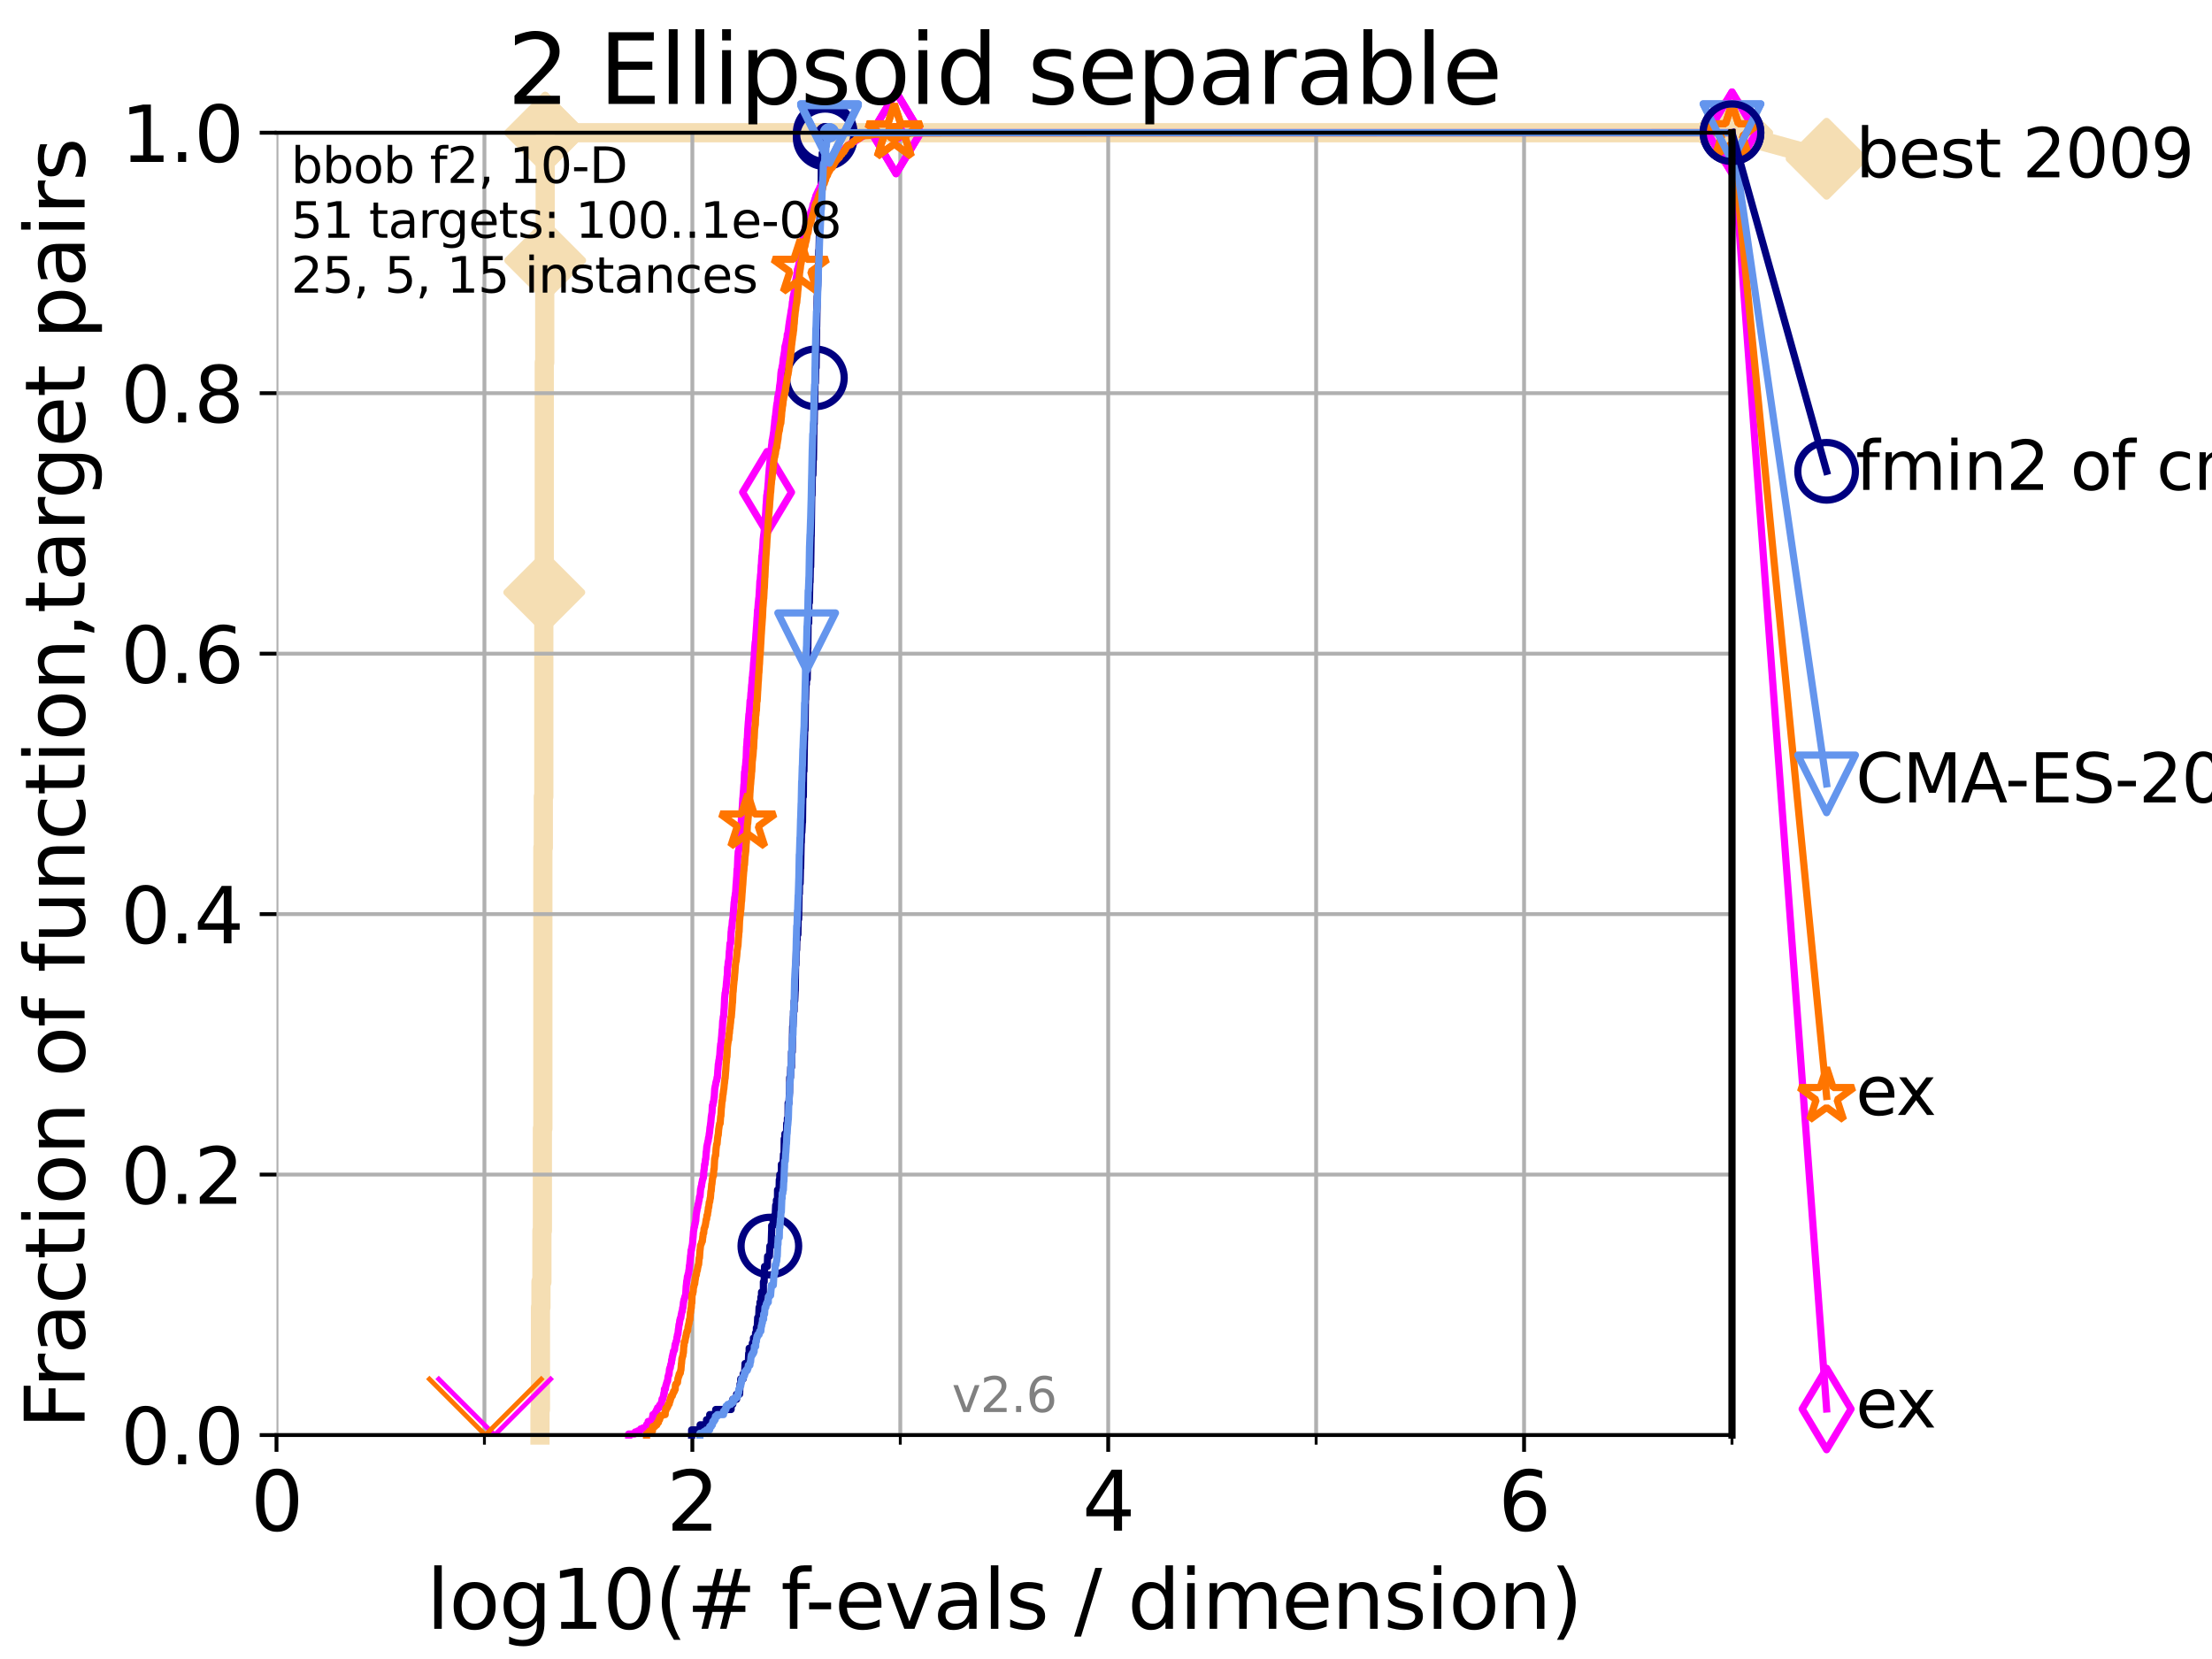 <?xml version="1.0" encoding="utf-8" standalone="no"?>
<!DOCTYPE svg PUBLIC "-//W3C//DTD SVG 1.1//EN"
  "http://www.w3.org/Graphics/SVG/1.1/DTD/svg11.dtd">
<svg xmlns:xlink="http://www.w3.org/1999/xlink" width="460.8pt" height="345.6pt" viewBox="0 0 460.8 345.6" xmlns="http://www.w3.org/2000/svg" version="1.1">
 <defs>
  <style type="text/css">*{stroke-linejoin: round; stroke-linecap: butt}</style>
 </defs>
 <g id="figure_1">
  <g id="patch_1">
   <path d="M 0 345.6 
L 460.8 345.6 
L 460.8 0 
L 0 0 
z
" style="fill: #ffffff"/>
  </g>
  <g id="axes_1">
   <g id="patch_2">
    <path d="M 57.6 298.944 
L 360.806 298.944 
L 360.806 27.648 
L 57.6 27.648 
z
" style="fill: #ffffff"/>
   </g>
   <g id="line2d_1">
    <path d="M 112.488 298.944 
L 112.488 293.624 
L 112.589 293.624 
L 112.589 272.346 
L 112.69 272.346 
L 112.69 267.027 
L 112.89 267.027 
L 112.89 256.388 
L 112.989 256.388 
L 112.989 235.11 
L 113.088 235.11 
L 113.088 176.595 
L 113.186 176.595 
L 113.186 165.956 
L 113.284 165.956 
L 113.284 123.4 
L 113.381 123.4 
L 113.381 75.524 
L 113.478 75.524 
L 113.478 54.246 
L 113.574 54.246 
L 113.574 27.648 
L 360.806 27.648 
" style="fill: none; stroke: #f5deb3; stroke-width: 4; stroke-linecap: square"/>
   </g>
   <g id="line2d_2">
    <defs>
     <path id="mf0f6cc3767" d="M -0 7.778 
L 7.778 0 
L 0 -7.778 
L -7.778 -0 
z
" style="stroke: #f5deb3; stroke-width: 1.5; stroke-linejoin: miter"/>
    </defs>
    <g>
     <use xlink:href="#mf0f6cc3767" x="113.381" y="123.4" style="fill: #f5deb3; stroke: #f5deb3; stroke-width: 1.5; stroke-linejoin: miter"/>
     <use xlink:href="#mf0f6cc3767" x="113.574" y="54.246" style="fill: #f5deb3; stroke: #f5deb3; stroke-width: 1.5; stroke-linejoin: miter"/>
     <use xlink:href="#mf0f6cc3767" x="113.574" y="27.648" style="fill: #f5deb3; stroke: #f5deb3; stroke-width: 1.5; stroke-linejoin: miter"/>
     <use xlink:href="#mf0f6cc3767" x="113.574" y="27.648" style="fill: #f5deb3; stroke: #f5deb3; stroke-width: 1.5; stroke-linejoin: miter"/>
     <use xlink:href="#mf0f6cc3767" x="360.806" y="27.648" style="fill: #f5deb3; stroke: #f5deb3; stroke-width: 1.5; stroke-linejoin: miter"/>
    </g>
   </g>
   <g id="line2d_3">
    <path style="fill: none; stroke: #f5deb3; stroke-width: 4; stroke-linecap: square"/>
    <g/>
   </g>
   <g id="line2d_4">
    <path d="M 360.806 27.648 
L 380.515 33.074 
" style="fill: none; stroke: #f5deb3; stroke-width: 4; stroke-linecap: square"/>
    <g>
     <use xlink:href="#mf0f6cc3767" x="360.806" y="27.648" style="fill: #f5deb3; stroke: #f5deb3; stroke-width: 1.5; stroke-linejoin: miter"/>
     <use xlink:href="#mf0f6cc3767" x="380.515" y="33.074" style="fill: #f5deb3; stroke: #f5deb3; stroke-width: 1.5; stroke-linejoin: miter"/>
    </g>
   </g>
   <g id="matplotlib.axis_1">
    <g id="xtick_1">
     <g id="line2d_5">
      <path d="M 57.6 298.944 
L 57.6 27.648 
" clip-path="url(#p00bd4ab585)" style="fill: none; stroke: #b0b0b0; stroke-width: 0.8; stroke-linecap: square"/>
     </g>
     <g id="line2d_6">
      <defs>
       <path id="m40176bda2b" d="M 0 0 
L 0 3.5 
" style="stroke: #000000; stroke-width: 0.8"/>
      </defs>
      <g>
       <use xlink:href="#m40176bda2b" x="57.6" y="298.944" style="stroke: #000000; stroke-width: 0.8"/>
      </g>
     </g>
     <g id="text_1">
      <!-- 0 -->
      <g transform="translate(52.192 318.861)scale(0.17 -0.17)">
       <defs>
        <path id="DejaVuSans-30" d="M 2034 4250 
Q 1547 4250 1301 3770 
Q 1056 3291 1056 2328 
Q 1056 1369 1301 889 
Q 1547 409 2034 409 
Q 2525 409 2770 889 
Q 3016 1369 3016 2328 
Q 3016 3291 2770 3770 
Q 2525 4250 2034 4250 
z
M 2034 4750 
Q 2819 4750 3233 4129 
Q 3647 3509 3647 2328 
Q 3647 1150 3233 529 
Q 2819 -91 2034 -91 
Q 1250 -91 836 529 
Q 422 1150 422 2328 
Q 422 3509 836 4129 
Q 1250 4750 2034 4750 
z
" transform="scale(0.016)"/>
       </defs>
       <use xlink:href="#DejaVuSans-30"/>
      </g>
     </g>
    </g>
    <g id="xtick_2">
     <g id="line2d_7">
      <path d="M 144.23 298.944 
L 144.23 27.648 
" clip-path="url(#p00bd4ab585)" style="fill: none; stroke: #b0b0b0; stroke-width: 0.8; stroke-linecap: square"/>
     </g>
     <g id="line2d_8">
      <g>
       <use xlink:href="#m40176bda2b" x="144.23" y="298.944" style="stroke: #000000; stroke-width: 0.8"/>
      </g>
     </g>
     <g id="text_2">
      <!-- 2 -->
      <g transform="translate(138.822 318.861)scale(0.17 -0.17)">
       <defs>
        <path id="DejaVuSans-32" d="M 1228 531 
L 3431 531 
L 3431 0 
L 469 0 
L 469 531 
Q 828 903 1448 1529 
Q 2069 2156 2228 2338 
Q 2531 2678 2651 2914 
Q 2772 3150 2772 3378 
Q 2772 3750 2511 3984 
Q 2250 4219 1831 4219 
Q 1534 4219 1204 4116 
Q 875 4013 500 3803 
L 500 4441 
Q 881 4594 1212 4672 
Q 1544 4750 1819 4750 
Q 2544 4750 2975 4387 
Q 3406 4025 3406 3419 
Q 3406 3131 3298 2873 
Q 3191 2616 2906 2266 
Q 2828 2175 2409 1742 
Q 1991 1309 1228 531 
z
" transform="scale(0.016)"/>
       </defs>
       <use xlink:href="#DejaVuSans-32"/>
      </g>
     </g>
    </g>
    <g id="xtick_3">
     <g id="line2d_9">
      <path d="M 230.861 298.944 
L 230.861 27.648 
" clip-path="url(#p00bd4ab585)" style="fill: none; stroke: #b0b0b0; stroke-width: 0.8; stroke-linecap: square"/>
     </g>
     <g id="line2d_10">
      <g>
       <use xlink:href="#m40176bda2b" x="230.861" y="298.944" style="stroke: #000000; stroke-width: 0.8"/>
      </g>
     </g>
     <g id="text_3">
      <!-- 4 -->
      <g transform="translate(225.453 318.861)scale(0.17 -0.17)">
       <defs>
        <path id="DejaVuSans-34" d="M 2419 4116 
L 825 1625 
L 2419 1625 
L 2419 4116 
z
M 2253 4666 
L 3047 4666 
L 3047 1625 
L 3713 1625 
L 3713 1100 
L 3047 1100 
L 3047 0 
L 2419 0 
L 2419 1100 
L 313 1100 
L 313 1709 
L 2253 4666 
z
" transform="scale(0.016)"/>
       </defs>
       <use xlink:href="#DejaVuSans-34"/>
      </g>
     </g>
    </g>
    <g id="xtick_4">
     <g id="line2d_11">
      <path d="M 317.491 298.944 
L 317.491 27.648 
" clip-path="url(#p00bd4ab585)" style="fill: none; stroke: #b0b0b0; stroke-width: 0.8; stroke-linecap: square"/>
     </g>
     <g id="line2d_12">
      <g>
       <use xlink:href="#m40176bda2b" x="317.491" y="298.944" style="stroke: #000000; stroke-width: 0.8"/>
      </g>
     </g>
     <g id="text_4">
      <!-- 6 -->
      <g transform="translate(312.083 318.861)scale(0.17 -0.17)">
       <defs>
        <path id="DejaVuSans-36" d="M 2113 2584 
Q 1688 2584 1439 2293 
Q 1191 2003 1191 1497 
Q 1191 994 1439 701 
Q 1688 409 2113 409 
Q 2538 409 2786 701 
Q 3034 994 3034 1497 
Q 3034 2003 2786 2293 
Q 2538 2584 2113 2584 
z
M 3366 4563 
L 3366 3988 
Q 3128 4100 2886 4159 
Q 2644 4219 2406 4219 
Q 1781 4219 1451 3797 
Q 1122 3375 1075 2522 
Q 1259 2794 1537 2939 
Q 1816 3084 2150 3084 
Q 2853 3084 3261 2657 
Q 3669 2231 3669 1497 
Q 3669 778 3244 343 
Q 2819 -91 2113 -91 
Q 1303 -91 875 529 
Q 447 1150 447 2328 
Q 447 3434 972 4092 
Q 1497 4750 2381 4750 
Q 2619 4750 2861 4703 
Q 3103 4656 3366 4563 
z
" transform="scale(0.016)"/>
       </defs>
       <use xlink:href="#DejaVuSans-36"/>
      </g>
     </g>
    </g>
    <g id="xtick_5">
     <g id="line2d_13">
      <path d="M 100.915 298.944 
L 100.915 27.648 
" clip-path="url(#p00bd4ab585)" style="fill: none; stroke: #b0b0b0; stroke-width: 0.8; stroke-linecap: square"/>
     </g>
     <g id="line2d_14">
      <defs>
       <path id="m625653147f" d="M 0 0 
L 0 2 
" style="stroke: #000000; stroke-width: 0.6"/>
      </defs>
      <g>
       <use xlink:href="#m625653147f" x="100.915" y="298.944" style="stroke: #000000; stroke-width: 0.6"/>
      </g>
     </g>
    </g>
    <g id="xtick_6">
     <g id="line2d_15">
      <path d="M 187.546 298.944 
L 187.546 27.648 
" clip-path="url(#p00bd4ab585)" style="fill: none; stroke: #b0b0b0; stroke-width: 0.8; stroke-linecap: square"/>
     </g>
     <g id="line2d_16">
      <g>
       <use xlink:href="#m625653147f" x="187.546" y="298.944" style="stroke: #000000; stroke-width: 0.6"/>
      </g>
     </g>
    </g>
    <g id="xtick_7">
     <g id="line2d_17">
      <path d="M 274.176 298.944 
L 274.176 27.648 
" clip-path="url(#p00bd4ab585)" style="fill: none; stroke: #b0b0b0; stroke-width: 0.8; stroke-linecap: square"/>
     </g>
     <g id="line2d_18">
      <g>
       <use xlink:href="#m625653147f" x="274.176" y="298.944" style="stroke: #000000; stroke-width: 0.6"/>
      </g>
     </g>
    </g>
    <g id="xtick_8">
     <g id="line2d_19">
      <path d="M 360.806 298.944 
L 360.806 27.648 
" clip-path="url(#p00bd4ab585)" style="fill: none; stroke: #b0b0b0; stroke-width: 0.8; stroke-linecap: square"/>
     </g>
     <g id="line2d_20">
      <g>
       <use xlink:href="#m625653147f" x="360.806" y="298.944" style="stroke: #000000; stroke-width: 0.6"/>
      </g>
     </g>
    </g>
    <g id="text_5">
     <!-- log10(# f-evals / dimension) -->
     <g transform="translate(88.823 339.314)scale(0.17 -0.17)">
      <defs>
       <path id="DejaVuSans-6c" d="M 603 4863 
L 1178 4863 
L 1178 0 
L 603 0 
L 603 4863 
z
" transform="scale(0.016)"/>
       <path id="DejaVuSans-6f" d="M 1959 3097 
Q 1497 3097 1228 2736 
Q 959 2375 959 1747 
Q 959 1119 1226 758 
Q 1494 397 1959 397 
Q 2419 397 2687 759 
Q 2956 1122 2956 1747 
Q 2956 2369 2687 2733 
Q 2419 3097 1959 3097 
z
M 1959 3584 
Q 2709 3584 3137 3096 
Q 3566 2609 3566 1747 
Q 3566 888 3137 398 
Q 2709 -91 1959 -91 
Q 1206 -91 779 398 
Q 353 888 353 1747 
Q 353 2609 779 3096 
Q 1206 3584 1959 3584 
z
" transform="scale(0.016)"/>
       <path id="DejaVuSans-67" d="M 2906 1791 
Q 2906 2416 2648 2759 
Q 2391 3103 1925 3103 
Q 1463 3103 1205 2759 
Q 947 2416 947 1791 
Q 947 1169 1205 825 
Q 1463 481 1925 481 
Q 2391 481 2648 825 
Q 2906 1169 2906 1791 
z
M 3481 434 
Q 3481 -459 3084 -895 
Q 2688 -1331 1869 -1331 
Q 1566 -1331 1297 -1286 
Q 1028 -1241 775 -1147 
L 775 -588 
Q 1028 -725 1275 -790 
Q 1522 -856 1778 -856 
Q 2344 -856 2625 -561 
Q 2906 -266 2906 331 
L 2906 616 
Q 2728 306 2450 153 
Q 2172 0 1784 0 
Q 1141 0 747 490 
Q 353 981 353 1791 
Q 353 2603 747 3093 
Q 1141 3584 1784 3584 
Q 2172 3584 2450 3431 
Q 2728 3278 2906 2969 
L 2906 3500 
L 3481 3500 
L 3481 434 
z
" transform="scale(0.016)"/>
       <path id="DejaVuSans-31" d="M 794 531 
L 1825 531 
L 1825 4091 
L 703 3866 
L 703 4441 
L 1819 4666 
L 2450 4666 
L 2450 531 
L 3481 531 
L 3481 0 
L 794 0 
L 794 531 
z
" transform="scale(0.016)"/>
       <path id="DejaVuSans-28" d="M 1984 4856 
Q 1566 4138 1362 3434 
Q 1159 2731 1159 2009 
Q 1159 1288 1364 580 
Q 1569 -128 1984 -844 
L 1484 -844 
Q 1016 -109 783 600 
Q 550 1309 550 2009 
Q 550 2706 781 3412 
Q 1013 4119 1484 4856 
L 1984 4856 
z
" transform="scale(0.016)"/>
       <path id="DejaVuSans-23" d="M 3272 2816 
L 2363 2816 
L 2100 1772 
L 3016 1772 
L 3272 2816 
z
M 2803 4594 
L 2478 3297 
L 3391 3297 
L 3719 4594 
L 4219 4594 
L 3897 3297 
L 4872 3297 
L 4872 2816 
L 3775 2816 
L 3519 1772 
L 4513 1772 
L 4513 1294 
L 3397 1294 
L 3072 0 
L 2572 0 
L 2894 1294 
L 1978 1294 
L 1656 0 
L 1153 0 
L 1478 1294 
L 494 1294 
L 494 1772 
L 1594 1772 
L 1856 2816 
L 850 2816 
L 850 3297 
L 1978 3297 
L 2297 4594 
L 2803 4594 
z
" transform="scale(0.016)"/>
       <path id="DejaVuSans-20" transform="scale(0.016)"/>
       <path id="DejaVuSans-66" d="M 2375 4863 
L 2375 4384 
L 1825 4384 
Q 1516 4384 1395 4259 
Q 1275 4134 1275 3809 
L 1275 3500 
L 2222 3500 
L 2222 3053 
L 1275 3053 
L 1275 0 
L 697 0 
L 697 3053 
L 147 3053 
L 147 3500 
L 697 3500 
L 697 3744 
Q 697 4328 969 4595 
Q 1241 4863 1831 4863 
L 2375 4863 
z
" transform="scale(0.016)"/>
       <path id="DejaVuSans-2d" d="M 313 2009 
L 1997 2009 
L 1997 1497 
L 313 1497 
L 313 2009 
z
" transform="scale(0.016)"/>
       <path id="DejaVuSans-65" d="M 3597 1894 
L 3597 1613 
L 953 1613 
Q 991 1019 1311 708 
Q 1631 397 2203 397 
Q 2534 397 2845 478 
Q 3156 559 3463 722 
L 3463 178 
Q 3153 47 2828 -22 
Q 2503 -91 2169 -91 
Q 1331 -91 842 396 
Q 353 884 353 1716 
Q 353 2575 817 3079 
Q 1281 3584 2069 3584 
Q 2775 3584 3186 3129 
Q 3597 2675 3597 1894 
z
M 3022 2063 
Q 3016 2534 2758 2815 
Q 2500 3097 2075 3097 
Q 1594 3097 1305 2825 
Q 1016 2553 972 2059 
L 3022 2063 
z
" transform="scale(0.016)"/>
       <path id="DejaVuSans-76" d="M 191 3500 
L 800 3500 
L 1894 563 
L 2988 3500 
L 3597 3500 
L 2284 0 
L 1503 0 
L 191 3500 
z
" transform="scale(0.016)"/>
       <path id="DejaVuSans-61" d="M 2194 1759 
Q 1497 1759 1228 1600 
Q 959 1441 959 1056 
Q 959 750 1161 570 
Q 1363 391 1709 391 
Q 2188 391 2477 730 
Q 2766 1069 2766 1631 
L 2766 1759 
L 2194 1759 
z
M 3341 1997 
L 3341 0 
L 2766 0 
L 2766 531 
Q 2569 213 2275 61 
Q 1981 -91 1556 -91 
Q 1019 -91 701 211 
Q 384 513 384 1019 
Q 384 1609 779 1909 
Q 1175 2209 1959 2209 
L 2766 2209 
L 2766 2266 
Q 2766 2663 2505 2880 
Q 2244 3097 1772 3097 
Q 1472 3097 1187 3025 
Q 903 2953 641 2809 
L 641 3341 
Q 956 3463 1253 3523 
Q 1550 3584 1831 3584 
Q 2591 3584 2966 3190 
Q 3341 2797 3341 1997 
z
" transform="scale(0.016)"/>
       <path id="DejaVuSans-73" d="M 2834 3397 
L 2834 2853 
Q 2591 2978 2328 3040 
Q 2066 3103 1784 3103 
Q 1356 3103 1142 2972 
Q 928 2841 928 2578 
Q 928 2378 1081 2264 
Q 1234 2150 1697 2047 
L 1894 2003 
Q 2506 1872 2764 1633 
Q 3022 1394 3022 966 
Q 3022 478 2636 193 
Q 2250 -91 1575 -91 
Q 1294 -91 989 -36 
Q 684 19 347 128 
L 347 722 
Q 666 556 975 473 
Q 1284 391 1588 391 
Q 1994 391 2212 530 
Q 2431 669 2431 922 
Q 2431 1156 2273 1281 
Q 2116 1406 1581 1522 
L 1381 1569 
Q 847 1681 609 1914 
Q 372 2147 372 2553 
Q 372 3047 722 3315 
Q 1072 3584 1716 3584 
Q 2034 3584 2315 3537 
Q 2597 3491 2834 3397 
z
" transform="scale(0.016)"/>
       <path id="DejaVuSans-2f" d="M 1625 4666 
L 2156 4666 
L 531 -594 
L 0 -594 
L 1625 4666 
z
" transform="scale(0.016)"/>
       <path id="DejaVuSans-64" d="M 2906 2969 
L 2906 4863 
L 3481 4863 
L 3481 0 
L 2906 0 
L 2906 525 
Q 2725 213 2448 61 
Q 2172 -91 1784 -91 
Q 1150 -91 751 415 
Q 353 922 353 1747 
Q 353 2572 751 3078 
Q 1150 3584 1784 3584 
Q 2172 3584 2448 3432 
Q 2725 3281 2906 2969 
z
M 947 1747 
Q 947 1113 1208 752 
Q 1469 391 1925 391 
Q 2381 391 2643 752 
Q 2906 1113 2906 1747 
Q 2906 2381 2643 2742 
Q 2381 3103 1925 3103 
Q 1469 3103 1208 2742 
Q 947 2381 947 1747 
z
" transform="scale(0.016)"/>
       <path id="DejaVuSans-69" d="M 603 3500 
L 1178 3500 
L 1178 0 
L 603 0 
L 603 3500 
z
M 603 4863 
L 1178 4863 
L 1178 4134 
L 603 4134 
L 603 4863 
z
" transform="scale(0.016)"/>
       <path id="DejaVuSans-6d" d="M 3328 2828 
Q 3544 3216 3844 3400 
Q 4144 3584 4550 3584 
Q 5097 3584 5394 3201 
Q 5691 2819 5691 2113 
L 5691 0 
L 5113 0 
L 5113 2094 
Q 5113 2597 4934 2840 
Q 4756 3084 4391 3084 
Q 3944 3084 3684 2787 
Q 3425 2491 3425 1978 
L 3425 0 
L 2847 0 
L 2847 2094 
Q 2847 2600 2669 2842 
Q 2491 3084 2119 3084 
Q 1678 3084 1418 2786 
Q 1159 2488 1159 1978 
L 1159 0 
L 581 0 
L 581 3500 
L 1159 3500 
L 1159 2956 
Q 1356 3278 1631 3431 
Q 1906 3584 2284 3584 
Q 2666 3584 2933 3390 
Q 3200 3197 3328 2828 
z
" transform="scale(0.016)"/>
       <path id="DejaVuSans-6e" d="M 3513 2113 
L 3513 0 
L 2938 0 
L 2938 2094 
Q 2938 2591 2744 2837 
Q 2550 3084 2163 3084 
Q 1697 3084 1428 2787 
Q 1159 2491 1159 1978 
L 1159 0 
L 581 0 
L 581 3500 
L 1159 3500 
L 1159 2956 
Q 1366 3272 1645 3428 
Q 1925 3584 2291 3584 
Q 2894 3584 3203 3211 
Q 3513 2838 3513 2113 
z
" transform="scale(0.016)"/>
       <path id="DejaVuSans-29" d="M 513 4856 
L 1013 4856 
Q 1481 4119 1714 3412 
Q 1947 2706 1947 2009 
Q 1947 1309 1714 600 
Q 1481 -109 1013 -844 
L 513 -844 
Q 928 -128 1133 580 
Q 1338 1288 1338 2009 
Q 1338 2731 1133 3434 
Q 928 4138 513 4856 
z
" transform="scale(0.016)"/>
      </defs>
      <use xlink:href="#DejaVuSans-6c"/>
      <use xlink:href="#DejaVuSans-6f" x="27.783"/>
      <use xlink:href="#DejaVuSans-67" x="88.965"/>
      <use xlink:href="#DejaVuSans-31" x="152.441"/>
      <use xlink:href="#DejaVuSans-30" x="216.064"/>
      <use xlink:href="#DejaVuSans-28" x="279.688"/>
      <use xlink:href="#DejaVuSans-23" x="318.701"/>
      <use xlink:href="#DejaVuSans-20" x="402.49"/>
      <use xlink:href="#DejaVuSans-66" x="434.277"/>
      <use xlink:href="#DejaVuSans-2d" x="463.982"/>
      <use xlink:href="#DejaVuSans-65" x="500.066"/>
      <use xlink:href="#DejaVuSans-76" x="561.59"/>
      <use xlink:href="#DejaVuSans-61" x="620.77"/>
      <use xlink:href="#DejaVuSans-6c" x="682.049"/>
      <use xlink:href="#DejaVuSans-73" x="709.832"/>
      <use xlink:href="#DejaVuSans-20" x="761.932"/>
      <use xlink:href="#DejaVuSans-2f" x="793.719"/>
      <use xlink:href="#DejaVuSans-20" x="827.41"/>
      <use xlink:href="#DejaVuSans-64" x="859.197"/>
      <use xlink:href="#DejaVuSans-69" x="922.674"/>
      <use xlink:href="#DejaVuSans-6d" x="950.457"/>
      <use xlink:href="#DejaVuSans-65" x="1047.869"/>
      <use xlink:href="#DejaVuSans-6e" x="1109.393"/>
      <use xlink:href="#DejaVuSans-73" x="1172.771"/>
      <use xlink:href="#DejaVuSans-69" x="1224.871"/>
      <use xlink:href="#DejaVuSans-6f" x="1252.654"/>
      <use xlink:href="#DejaVuSans-6e" x="1313.836"/>
      <use xlink:href="#DejaVuSans-29" x="1377.215"/>
     </g>
    </g>
   </g>
   <g id="matplotlib.axis_2">
    <g id="ytick_1">
     <g id="line2d_21">
      <path d="M 57.6 298.944 
L 360.806 298.944 
" clip-path="url(#p00bd4ab585)" style="fill: none; stroke: #b0b0b0; stroke-width: 0.8; stroke-linecap: square"/>
     </g>
     <g id="line2d_22">
      <defs>
       <path id="m7b58bad296" d="M 0 0 
L -3.5 0 
" style="stroke: #000000; stroke-width: 0.8"/>
      </defs>
      <g>
       <use xlink:href="#m7b58bad296" x="57.6" y="298.944" style="stroke: #000000; stroke-width: 0.8"/>
      </g>
     </g>
     <g id="text_6">
      <!-- 0.0 -->
      <g transform="translate(25.155 305.023)scale(0.16 -0.16)">
       <defs>
        <path id="DejaVuSans-2e" d="M 684 794 
L 1344 794 
L 1344 0 
L 684 0 
L 684 794 
z
" transform="scale(0.016)"/>
       </defs>
       <use xlink:href="#DejaVuSans-30"/>
       <use xlink:href="#DejaVuSans-2e" x="63.623"/>
       <use xlink:href="#DejaVuSans-30" x="95.41"/>
      </g>
     </g>
    </g>
    <g id="ytick_2">
     <g id="line2d_23">
      <path d="M 57.6 244.685 
L 360.806 244.685 
" clip-path="url(#p00bd4ab585)" style="fill: none; stroke: #b0b0b0; stroke-width: 0.8; stroke-linecap: square"/>
     </g>
     <g id="line2d_24">
      <g>
       <use xlink:href="#m7b58bad296" x="57.6" y="244.685" style="stroke: #000000; stroke-width: 0.8"/>
      </g>
     </g>
     <g id="text_7">
      <!-- 0.2 -->
      <g transform="translate(25.155 250.764)scale(0.16 -0.16)">
       <use xlink:href="#DejaVuSans-30"/>
       <use xlink:href="#DejaVuSans-2e" x="63.623"/>
       <use xlink:href="#DejaVuSans-32" x="95.41"/>
      </g>
     </g>
    </g>
    <g id="ytick_3">
     <g id="line2d_25">
      <path d="M 57.6 190.426 
L 360.806 190.426 
" clip-path="url(#p00bd4ab585)" style="fill: none; stroke: #b0b0b0; stroke-width: 0.8; stroke-linecap: square"/>
     </g>
     <g id="line2d_26">
      <g>
       <use xlink:href="#m7b58bad296" x="57.6" y="190.426" style="stroke: #000000; stroke-width: 0.8"/>
      </g>
     </g>
     <g id="text_8">
      <!-- 0.4 -->
      <g transform="translate(25.155 196.504)scale(0.16 -0.16)">
       <use xlink:href="#DejaVuSans-30"/>
       <use xlink:href="#DejaVuSans-2e" x="63.623"/>
       <use xlink:href="#DejaVuSans-34" x="95.41"/>
      </g>
     </g>
    </g>
    <g id="ytick_4">
     <g id="line2d_27">
      <path d="M 57.6 136.166 
L 360.806 136.166 
" clip-path="url(#p00bd4ab585)" style="fill: none; stroke: #b0b0b0; stroke-width: 0.8; stroke-linecap: square"/>
     </g>
     <g id="line2d_28">
      <g>
       <use xlink:href="#m7b58bad296" x="57.6" y="136.166" style="stroke: #000000; stroke-width: 0.8"/>
      </g>
     </g>
     <g id="text_9">
      <!-- 0.6 -->
      <g transform="translate(25.155 142.245)scale(0.16 -0.16)">
       <use xlink:href="#DejaVuSans-30"/>
       <use xlink:href="#DejaVuSans-2e" x="63.623"/>
       <use xlink:href="#DejaVuSans-36" x="95.41"/>
      </g>
     </g>
    </g>
    <g id="ytick_5">
     <g id="line2d_29">
      <path d="M 57.6 81.907 
L 360.806 81.907 
" clip-path="url(#p00bd4ab585)" style="fill: none; stroke: #b0b0b0; stroke-width: 0.8; stroke-linecap: square"/>
     </g>
     <g id="line2d_30">
      <g>
       <use xlink:href="#m7b58bad296" x="57.6" y="81.907" style="stroke: #000000; stroke-width: 0.8"/>
      </g>
     </g>
     <g id="text_10">
      <!-- 0.8 -->
      <g transform="translate(25.155 87.986)scale(0.16 -0.16)">
       <defs>
        <path id="DejaVuSans-38" d="M 2034 2216 
Q 1584 2216 1326 1975 
Q 1069 1734 1069 1313 
Q 1069 891 1326 650 
Q 1584 409 2034 409 
Q 2484 409 2743 651 
Q 3003 894 3003 1313 
Q 3003 1734 2745 1975 
Q 2488 2216 2034 2216 
z
M 1403 2484 
Q 997 2584 770 2862 
Q 544 3141 544 3541 
Q 544 4100 942 4425 
Q 1341 4750 2034 4750 
Q 2731 4750 3128 4425 
Q 3525 4100 3525 3541 
Q 3525 3141 3298 2862 
Q 3072 2584 2669 2484 
Q 3125 2378 3379 2068 
Q 3634 1759 3634 1313 
Q 3634 634 3220 271 
Q 2806 -91 2034 -91 
Q 1263 -91 848 271 
Q 434 634 434 1313 
Q 434 1759 690 2068 
Q 947 2378 1403 2484 
z
M 1172 3481 
Q 1172 3119 1398 2916 
Q 1625 2713 2034 2713 
Q 2441 2713 2670 2916 
Q 2900 3119 2900 3481 
Q 2900 3844 2670 4047 
Q 2441 4250 2034 4250 
Q 1625 4250 1398 4047 
Q 1172 3844 1172 3481 
z
" transform="scale(0.016)"/>
       </defs>
       <use xlink:href="#DejaVuSans-30"/>
       <use xlink:href="#DejaVuSans-2e" x="63.623"/>
       <use xlink:href="#DejaVuSans-38" x="95.41"/>
      </g>
     </g>
    </g>
    <g id="ytick_6">
     <g id="line2d_31">
      <path d="M 57.6 27.648 
L 360.806 27.648 
" clip-path="url(#p00bd4ab585)" style="fill: none; stroke: #b0b0b0; stroke-width: 0.8; stroke-linecap: square"/>
     </g>
     <g id="line2d_32">
      <g>
       <use xlink:href="#m7b58bad296" x="57.6" y="27.648" style="stroke: #000000; stroke-width: 0.8"/>
      </g>
     </g>
     <g id="text_11">
      <!-- 1.0 -->
      <g transform="translate(25.155 33.727)scale(0.16 -0.16)">
       <use xlink:href="#DejaVuSans-31"/>
       <use xlink:href="#DejaVuSans-2e" x="63.623"/>
       <use xlink:href="#DejaVuSans-30" x="95.41"/>
      </g>
     </g>
    </g>
    <g id="text_12">
     <!-- Fraction of function,target pairs -->
     <g transform="translate(17.62 297.681)rotate(-90)scale(0.17 -0.17)">
      <defs>
       <path id="DejaVuSans-46" d="M 628 4666 
L 3309 4666 
L 3309 4134 
L 1259 4134 
L 1259 2759 
L 3109 2759 
L 3109 2228 
L 1259 2228 
L 1259 0 
L 628 0 
L 628 4666 
z
" transform="scale(0.016)"/>
       <path id="DejaVuSans-72" d="M 2631 2963 
Q 2534 3019 2420 3045 
Q 2306 3072 2169 3072 
Q 1681 3072 1420 2755 
Q 1159 2438 1159 1844 
L 1159 0 
L 581 0 
L 581 3500 
L 1159 3500 
L 1159 2956 
Q 1341 3275 1631 3429 
Q 1922 3584 2338 3584 
Q 2397 3584 2469 3576 
Q 2541 3569 2628 3553 
L 2631 2963 
z
" transform="scale(0.016)"/>
       <path id="DejaVuSans-63" d="M 3122 3366 
L 3122 2828 
Q 2878 2963 2633 3030 
Q 2388 3097 2138 3097 
Q 1578 3097 1268 2742 
Q 959 2388 959 1747 
Q 959 1106 1268 751 
Q 1578 397 2138 397 
Q 2388 397 2633 464 
Q 2878 531 3122 666 
L 3122 134 
Q 2881 22 2623 -34 
Q 2366 -91 2075 -91 
Q 1284 -91 818 406 
Q 353 903 353 1747 
Q 353 2603 823 3093 
Q 1294 3584 2113 3584 
Q 2378 3584 2631 3529 
Q 2884 3475 3122 3366 
z
" transform="scale(0.016)"/>
       <path id="DejaVuSans-74" d="M 1172 4494 
L 1172 3500 
L 2356 3500 
L 2356 3053 
L 1172 3053 
L 1172 1153 
Q 1172 725 1289 603 
Q 1406 481 1766 481 
L 2356 481 
L 2356 0 
L 1766 0 
Q 1100 0 847 248 
Q 594 497 594 1153 
L 594 3053 
L 172 3053 
L 172 3500 
L 594 3500 
L 594 4494 
L 1172 4494 
z
" transform="scale(0.016)"/>
       <path id="DejaVuSans-75" d="M 544 1381 
L 544 3500 
L 1119 3500 
L 1119 1403 
Q 1119 906 1312 657 
Q 1506 409 1894 409 
Q 2359 409 2629 706 
Q 2900 1003 2900 1516 
L 2900 3500 
L 3475 3500 
L 3475 0 
L 2900 0 
L 2900 538 
Q 2691 219 2414 64 
Q 2138 -91 1772 -91 
Q 1169 -91 856 284 
Q 544 659 544 1381 
z
M 1991 3584 
L 1991 3584 
z
" transform="scale(0.016)"/>
       <path id="DejaVuSans-2c" d="M 750 794 
L 1409 794 
L 1409 256 
L 897 -744 
L 494 -744 
L 750 256 
L 750 794 
z
" transform="scale(0.016)"/>
       <path id="DejaVuSans-70" d="M 1159 525 
L 1159 -1331 
L 581 -1331 
L 581 3500 
L 1159 3500 
L 1159 2969 
Q 1341 3281 1617 3432 
Q 1894 3584 2278 3584 
Q 2916 3584 3314 3078 
Q 3713 2572 3713 1747 
Q 3713 922 3314 415 
Q 2916 -91 2278 -91 
Q 1894 -91 1617 61 
Q 1341 213 1159 525 
z
M 3116 1747 
Q 3116 2381 2855 2742 
Q 2594 3103 2138 3103 
Q 1681 3103 1420 2742 
Q 1159 2381 1159 1747 
Q 1159 1113 1420 752 
Q 1681 391 2138 391 
Q 2594 391 2855 752 
Q 3116 1113 3116 1747 
z
" transform="scale(0.016)"/>
      </defs>
      <use xlink:href="#DejaVuSans-46"/>
      <use xlink:href="#DejaVuSans-72" x="50.27"/>
      <use xlink:href="#DejaVuSans-61" x="91.383"/>
      <use xlink:href="#DejaVuSans-63" x="152.662"/>
      <use xlink:href="#DejaVuSans-74" x="207.643"/>
      <use xlink:href="#DejaVuSans-69" x="246.852"/>
      <use xlink:href="#DejaVuSans-6f" x="274.635"/>
      <use xlink:href="#DejaVuSans-6e" x="335.816"/>
      <use xlink:href="#DejaVuSans-20" x="399.195"/>
      <use xlink:href="#DejaVuSans-6f" x="430.982"/>
      <use xlink:href="#DejaVuSans-66" x="492.164"/>
      <use xlink:href="#DejaVuSans-20" x="527.369"/>
      <use xlink:href="#DejaVuSans-66" x="559.156"/>
      <use xlink:href="#DejaVuSans-75" x="594.361"/>
      <use xlink:href="#DejaVuSans-6e" x="657.74"/>
      <use xlink:href="#DejaVuSans-63" x="721.119"/>
      <use xlink:href="#DejaVuSans-74" x="776.1"/>
      <use xlink:href="#DejaVuSans-69" x="815.309"/>
      <use xlink:href="#DejaVuSans-6f" x="843.092"/>
      <use xlink:href="#DejaVuSans-6e" x="904.273"/>
      <use xlink:href="#DejaVuSans-2c" x="967.652"/>
      <use xlink:href="#DejaVuSans-74" x="999.439"/>
      <use xlink:href="#DejaVuSans-61" x="1038.648"/>
      <use xlink:href="#DejaVuSans-72" x="1099.928"/>
      <use xlink:href="#DejaVuSans-67" x="1139.291"/>
      <use xlink:href="#DejaVuSans-65" x="1202.768"/>
      <use xlink:href="#DejaVuSans-74" x="1264.291"/>
      <use xlink:href="#DejaVuSans-20" x="1303.5"/>
      <use xlink:href="#DejaVuSans-70" x="1335.287"/>
      <use xlink:href="#DejaVuSans-61" x="1398.764"/>
      <use xlink:href="#DejaVuSans-69" x="1460.043"/>
      <use xlink:href="#DejaVuSans-72" x="1487.826"/>
      <use xlink:href="#DejaVuSans-73" x="1528.939"/>
     </g>
    </g>
   </g>
   <g id="line2d_33">
    <defs>
     <path id="mc259c3b278" d="M 0 1.5 
C 0.398 1.5 0.779 1.342 1.061 1.061 
C 1.342 0.779 1.5 0.398 1.5 0 
C 1.5 -0.398 1.342 -0.779 1.061 -1.061 
C 0.779 -1.342 0.398 -1.5 0 -1.5 
C -0.398 -1.5 -0.779 -1.342 -1.061 -1.061 
C -1.342 -0.779 -1.5 -0.398 -1.5 0 
C -1.5 0.398 -1.342 0.779 -1.061 1.061 
C -0.779 1.342 -0.398 1.5 0 1.5 
z
" style="stroke: #f5deb3"/>
    </defs>
    <g>
     <use xlink:href="#mc259c3b278" x="113.574" y="27.648" style="fill: #f5deb3; stroke: #f5deb3"/>
     <use xlink:href="#mc259c3b278" x="113.574" y="27.648" style="fill: #f5deb3; stroke: #f5deb3"/>
    </g>
   </g>
   <g id="line2d_34">
    <defs>
     <path id="mddee4fe547" d="M 0 1.5 
C 0.398 1.5 0.779 1.342 1.061 1.061 
C 1.342 0.779 1.5 0.398 1.5 0 
C 1.5 -0.398 1.342 -0.779 1.061 -1.061 
C 0.779 -1.342 0.398 -1.5 0 -1.5 
C -0.398 -1.5 -0.779 -1.342 -1.061 -1.061 
C -1.342 -0.779 -1.5 -0.398 -1.5 0 
C -1.5 0.398 -1.342 0.779 -1.061 1.061 
C -0.779 1.342 -0.398 1.5 0 1.5 
z
" style="stroke: #000080"/>
    </defs>
    <g>
     <use xlink:href="#mddee4fe547" x="171.904" y="27.648" style="fill: #000080; stroke: #000080"/>
     <use xlink:href="#mddee4fe547" x="171.904" y="27.648" style="fill: #000080; stroke: #000080"/>
    </g>
   </g>
   <g id="line2d_35">
    <path d="M 144.079 298.944 
L 144.079 297.88 
L 145.852 297.88 
L 145.852 296.816 
L 147.184 296.816 
L 147.184 295.752 
L 147.847 295.752 
L 147.847 294.688 
L 149.093 294.688 
L 149.093 293.624 
L 152.304 293.624 
L 152.304 292.561 
L 152.656 292.561 
L 152.656 291.497 
L 153.444 291.497 
L 153.444 290.433 
L 154.068 290.433 
L 154.168 288.305 
L 154.312 288.305 
L 154.312 287.241 
L 154.822 287.241 
L 154.822 286.177 
L 155.109 286.177 
L 155.204 284.049 
L 155.884 284.049 
L 155.965 281.922 
L 156.066 281.922 
L 156.066 280.858 
L 156.726 280.858 
L 156.726 279.794 
L 156.957 279.794 
L 156.957 278.73 
L 157.391 278.73 
L 157.391 277.666 
L 157.568 277.666 
L 157.568 276.602 
L 157.734 276.602 
L 157.844 274.474 
L 158.044 274.474 
L 158.134 272.346 
L 158.312 272.346 
L 158.312 271.282 
L 158.507 271.282 
L 158.507 270.219 
L 158.639 270.219 
L 158.639 269.155 
L 159.028 269.155 
L 159.028 267.027 
L 159.19 267.027 
L 159.267 263.835 
L 159.841 263.835 
L 159.907 261.707 
L 160.287 261.707 
L 160.375 259.579 
L 160.637 259.579 
L 160.746 256.388 
L 160.754 256.388 
L 160.754 255.324 
L 161.056 255.324 
L 161.056 254.26 
L 161.331 254.26 
L 161.331 253.196 
L 161.49 253.196 
L 161.587 251.068 
L 161.744 251.068 
L 161.744 250.004 
L 161.965 250.004 
L 161.979 247.877 
L 162.292 247.877 
L 162.342 245.749 
L 162.442 245.749 
L 162.442 244.685 
L 162.782 244.685 
L 162.782 242.557 
L 163.123 242.557 
L 163.212 240.429 
L 163.328 240.429 
L 163.363 237.237 
L 163.512 237.237 
L 163.512 236.174 
L 163.853 236.174 
L 163.879 234.046 
L 164.031 234.046 
L 164.031 232.982 
L 164.162 232.982 
L 164.181 229.79 
L 164.35 229.79 
L 164.453 227.662 
L 164.472 227.662 
L 164.511 224.471 
L 164.664 224.471 
L 164.727 222.343 
L 164.878 222.343 
L 164.897 219.151 
L 165.034 219.151 
L 165.128 213.832 
L 165.183 213.832 
L 165.282 211.704 
L 165.306 211.704 
L 165.306 210.64 
L 165.423 210.64 
L 165.441 208.512 
L 165.556 208.512 
L 165.653 206.384 
L 165.671 206.384 
L 165.731 201.065 
L 165.797 201.065 
L 165.904 197.873 
L 165.952 197.873 
L 165.993 195.745 
L 166.07 195.745 
L 166.07 194.681 
L 166.217 194.681 
L 166.269 191.49 
L 166.374 191.49 
L 166.455 186.17 
L 166.53 186.17 
L 166.558 184.042 
L 166.679 184.042 
L 166.747 180.85 
L 166.792 180.85 
L 166.894 175.531 
L 166.928 175.531 
L 166.978 173.403 
L 167.04 173.403 
L 167.141 171.275 
L 167.174 171.275 
L 167.24 165.956 
L 167.351 165.956 
L 167.395 160.636 
L 167.477 160.636 
L 167.581 154.253 
L 167.591 154.253 
L 167.635 152.125 
L 167.705 152.125 
L 167.786 145.742 
L 167.818 145.742 
L 167.909 142.55 
L 167.989 142.55 
L 167.989 141.486 
L 168.154 141.486 
L 168.259 135.102 
L 168.285 135.102 
L 168.337 129.783 
L 168.467 129.783 
L 168.498 125.527 
L 168.612 125.527 
L 168.699 121.272 
L 168.75 121.272 
L 168.812 118.08 
L 168.878 118.08 
L 168.974 111.697 
L 168.994 111.697 
L 169.1 103.185 
L 169.16 103.185 
L 169.23 98.93 
L 169.344 98.93 
L 169.408 95.738 
L 169.457 95.738 
L 169.556 88.291 
L 169.614 88.291 
L 169.682 84.035 
L 169.731 84.035 
L 169.784 79.779 
L 169.861 79.779 
L 169.924 76.588 
L 170.005 76.588 
L 170.115 68.076 
L 170.129 68.076 
L 170.238 61.693 
L 170.271 61.693 
L 170.379 58.501 
L 170.384 58.501 
L 170.435 55.31 
L 170.505 55.31 
L 170.575 52.118 
L 170.621 52.118 
L 170.727 46.798 
L 170.773 46.798 
L 170.865 42.543 
L 170.906 42.543 
L 171.01 39.351 
L 171.06 39.351 
L 171.101 34.031 
L 171.28 34.031 
L 171.28 31.904 
L 171.454 31.904 
L 171.524 29.776 
L 171.839 29.776 
L 171.904 27.648 
L 360.806 27.648 
L 360.806 27.648 
" style="fill: none; stroke: #000080; stroke-width: 1.5; stroke-linecap: square"/>
   </g>
   <g id="line2d_36">
    <defs>
     <path id="me1c92e3331" d="M 0 6 
C 1.591 6 3.117 5.368 4.243 4.243 
C 5.368 3.117 6 1.591 6 0 
C 6 -1.591 5.368 -3.117 4.243 -4.243 
C 3.117 -5.368 1.591 -6 0 -6 
C -1.591 -6 -3.117 -5.368 -4.243 -4.243 
C -5.368 -3.117 -6 -1.591 -6 0 
C -6 1.591 -5.368 3.117 -4.243 4.243 
C -3.117 5.368 -1.591 6 0 6 
z
" style="stroke: #000080; stroke-width: 1.5"/>
    </defs>
    <g>
     <use xlink:href="#me1c92e3331" x="160.375" y="259.579" style="fill-opacity: 0; stroke: #000080; stroke-width: 1.5"/>
     <use xlink:href="#me1c92e3331" x="169.861" y="78.715" style="fill-opacity: 0; stroke: #000080; stroke-width: 1.5"/>
     <use xlink:href="#me1c92e3331" x="171.904" y="28.712" style="fill-opacity: 0; stroke: #000080; stroke-width: 1.5"/>
     <use xlink:href="#me1c92e3331" x="171.904" y="27.648" style="fill-opacity: 0; stroke: #000080; stroke-width: 1.5"/>
     <use xlink:href="#me1c92e3331" x="360.806" y="27.648" style="fill-opacity: 0; stroke: #000080; stroke-width: 1.5"/>
    </g>
   </g>
   <g id="line2d_37">
    <path style="fill: none; stroke: #000080; stroke-width: 1.5; stroke-linecap: square"/>
    <g/>
   </g>
   <g id="line2d_38">
    <defs>
     <path id="me43eb520b9" d="M 0 1.5 
C 0.398 1.5 0.779 1.342 1.061 1.061 
C 1.342 0.779 1.5 0.398 1.5 0 
C 1.5 -0.398 1.342 -0.779 1.061 -1.061 
C 0.779 -1.342 0.398 -1.5 0 -1.5 
C -0.398 -1.5 -0.779 -1.342 -1.061 -1.061 
C -1.342 -0.779 -1.5 -0.398 -1.5 0 
C -1.5 0.398 -1.342 0.779 -1.061 1.061 
C -0.779 1.342 -0.398 1.5 0 1.5 
z
" style="stroke: #ff00ff"/>
    </defs>
    <g>
     <use xlink:href="#me43eb520b9" x="186.672" y="27.648" style="fill: #ff00ff; stroke: #ff00ff"/>
     <use xlink:href="#me43eb520b9" x="186.672" y="27.648" style="fill: #ff00ff; stroke: #ff00ff"/>
    </g>
   </g>
   <g id="line2d_39">
    <path d="M 130.964 298.944 
L 130.964 298.731 
L 132.181 298.731 
L 132.181 298.518 
L 132.323 298.518 
L 132.323 298.306 
L 132.847 298.306 
L 132.847 298.093 
L 133.289 298.093 
L 133.289 297.951 
L 133.457 297.88 
L 133.457 297.667 
L 133.951 297.667 
L 133.951 297.455 
L 134.652 297.384 
L 134.715 296.745 
L 134.963 296.745 
L 135.024 296.107 
L 135.747 296.036 
L 135.776 295.752 
L 135.864 295.752 
L 135.923 295.185 
L 135.981 295.185 
L 136.011 294.688 
L 136.471 294.688 
L 136.471 294.263 
L 136.612 294.263 
L 136.612 294.05 
L 136.753 294.05 
L 136.781 293.695 
L 136.92 293.624 
L 136.975 293.27 
L 137.305 293.27 
L 137.413 292.702 
L 137.708 292.631 
L 137.788 292.064 
L 137.841 292.064 
L 137.92 291.426 
L 138.103 291.426 
L 138.207 290.716 
L 138.259 290.716 
L 138.284 290.22 
L 138.387 290.22 
L 138.413 289.369 
L 138.617 289.369 
L 138.693 288.66 
L 138.743 288.66 
L 138.844 288.163 
L 138.894 288.163 
L 138.944 287.808 
L 139.068 287.738 
L 139.167 286.745 
L 139.216 286.745 
L 139.265 286.39 
L 139.363 286.39 
L 139.46 285.255 
L 139.508 285.255 
L 139.532 284.971 
L 139.629 284.971 
L 139.725 284.262 
L 139.748 284.262 
L 139.844 283.978 
L 139.867 283.978 
L 139.915 283.269 
L 139.986 283.269 
L 140.056 282.56 
L 140.103 282.56 
L 140.173 282.063 
L 140.22 282.063 
L 140.29 281.496 
L 140.382 281.496 
L 140.474 281.283 
L 140.52 281.212 
L 140.612 280.29 
L 140.634 280.29 
L 140.657 280.006 
L 140.748 280.006 
L 140.838 279.439 
L 140.951 279.368 
L 141.018 278.588 
L 141.062 278.588 
L 141.129 278.021 
L 141.217 278.021 
L 141.327 276.886 
L 141.349 276.886 
L 141.459 275.893 
L 141.524 275.893 
L 141.611 275.042 
L 141.654 275.042 
L 141.718 274.616 
L 141.826 274.545 
L 141.932 273.765 
L 141.953 273.765 
L 142.038 273.268 
L 142.123 273.197 
L 142.207 272.417 
L 142.269 272.417 
L 142.373 271.282 
L 142.394 271.282 
L 142.498 270.715 
L 142.559 270.644 
L 142.662 270.148 
L 142.723 270.148 
L 142.825 269.651 
L 142.845 269.651 
L 142.946 267.878 
L 142.966 267.878 
L 143.066 266.814 
L 143.106 266.814 
L 143.206 265.892 
L 143.265 265.892 
L 143.345 265.396 
L 143.423 265.325 
L 143.502 264.615 
L 143.541 264.615 
L 143.619 263.622 
L 143.657 263.622 
L 143.754 262.558 
L 143.773 262.558 
L 143.85 261.565 
L 143.889 261.565 
L 143.965 260.431 
L 144.041 260.431 
L 144.117 259.721 
L 144.155 259.721 
L 144.249 259.154 
L 144.268 259.154 
L 144.268 259.083 
L 144.362 257.806 
L 144.38 257.806 
L 144.473 256.459 
L 144.51 256.388 
L 144.603 255.678 
L 144.677 255.608 
L 144.75 254.969 
L 144.805 254.969 
L 144.914 254.331 
L 144.932 254.331 
L 145.04 252.912 
L 145.058 252.912 
L 145.166 252.203 
L 145.184 252.203 
L 145.255 251.636 
L 145.327 251.565 
L 145.415 250.855 
L 145.486 250.785 
L 145.573 250.146 
L 145.626 250.075 
L 145.713 249.295 
L 145.834 249.224 
L 145.938 247.735 
L 145.989 247.664 
L 146.058 247.167 
L 146.126 247.167 
L 146.211 246.387 
L 146.244 246.387 
L 146.345 245.749 
L 146.413 245.678 
L 146.496 245.323 
L 146.53 245.323 
L 146.629 243.834 
L 146.679 243.763 
L 146.778 242.557 
L 146.86 242.557 
L 146.957 241.493 
L 147.022 241.422 
L 147.119 239.933 
L 147.152 239.933 
L 147.248 238.798 
L 147.264 238.798 
L 147.36 238.301 
L 147.376 238.301 
L 147.471 237.734 
L 147.519 237.734 
L 147.613 236.954 
L 147.676 236.883 
L 147.77 236.032 
L 147.801 236.032 
L 147.909 234.826 
L 147.94 234.826 
L 148.048 233.904 
L 148.063 233.904 
L 148.17 232.627 
L 148.186 232.627 
L 148.186 232.556 
L 148.292 231.918 
L 148.322 231.847 
L 148.398 230.287 
L 148.518 230.216 
L 148.548 229.648 
L 148.652 229.577 
L 148.756 228.584 
L 148.786 228.584 
L 148.889 226.811 
L 148.904 226.811 
L 149.006 226.173 
L 149.05 226.102 
L 149.137 225.464 
L 149.18 225.393 
L 149.238 225.109 
L 149.31 225.109 
L 149.367 224.471 
L 149.439 224.471 
L 149.538 222.91 
L 149.553 222.91 
L 149.637 221.704 
L 149.666 221.704 
L 149.764 220.853 
L 149.806 220.782 
L 149.904 220.002 
L 149.931 220.002 
L 150.042 218.3 
L 150.056 218.3 
L 150.139 217.449 
L 150.194 217.449 
L 150.303 216.101 
L 150.317 216.101 
L 150.425 214.47 
L 150.466 214.399 
L 150.547 212.697 
L 150.587 212.697 
L 150.681 211.775 
L 150.734 211.775 
L 150.84 210.143 
L 150.853 210.143 
L 150.959 207.803 
L 150.972 207.803 
L 151.051 206.881 
L 151.103 206.881 
L 151.207 205.888 
L 151.246 205.817 
L 151.349 204.54 
L 151.362 204.54 
L 151.465 203.334 
L 151.503 203.263 
L 151.567 201.49 
L 151.618 201.49 
L 151.707 200.355 
L 151.732 200.355 
L 151.833 199.788 
L 151.845 199.788 
L 151.933 198.086 
L 151.97 198.015 
L 152.07 196.525 
L 152.193 196.525 
L 152.304 194.114 
L 152.328 194.114 
L 152.402 193.192 
L 152.463 193.192 
L 152.571 191.773 
L 152.608 191.773 
L 152.716 190.851 
L 152.728 190.851 
L 152.835 189.149 
L 152.847 189.149 
L 152.93 187.943 
L 152.966 187.943 
L 153.06 186.95 
L 153.107 186.95 
L 153.189 186.099 
L 153.236 186.028 
L 153.34 184.255 
L 153.352 184.255 
L 153.456 182.765 
L 153.467 182.765 
L 153.548 181.063 
L 153.605 181.063 
L 153.708 178.368 
L 153.73 178.368 
L 153.787 177.375 
L 153.855 177.375 
L 153.956 176.666 
L 153.99 176.595 
L 154.079 175.46 
L 154.135 175.46 
L 154.246 173.758 
L 154.257 173.758 
L 154.367 172.339 
L 154.378 172.339 
L 154.476 169.857 
L 154.509 169.857 
L 154.617 168.296 
L 154.628 168.296 
L 154.736 166.31 
L 154.758 166.31 
L 154.865 164.75 
L 154.876 164.75 
L 154.971 163.402 
L 155.003 163.402 
L 155.099 160.849 
L 155.162 160.849 
L 155.256 159.714 
L 155.298 159.643 
L 155.402 158.225 
L 155.433 158.225 
L 155.526 155.529 
L 155.557 155.529 
L 155.64 153.969 
L 155.681 153.969 
L 155.681 153.898 
L 155.783 151.77 
L 155.793 151.77 
L 155.894 150.352 
L 155.904 150.352 
L 156.015 148.791 
L 156.056 148.791 
L 156.166 147.373 
L 156.176 147.373 
L 156.255 145.954 
L 156.344 145.883 
L 156.443 144.323 
L 156.472 144.323 
L 156.58 142.692 
L 156.609 142.692 
L 156.716 141.06 
L 156.755 140.989 
L 156.841 139.855 
L 156.88 139.784 
L 156.985 138.081 
L 156.995 138.081 
L 157.1 136.876 
L 157.118 136.876 
L 157.118 136.805 
L 157.222 134.748 
L 157.241 134.677 
L 157.326 133.755 
L 157.382 133.684 
L 157.485 131.982 
L 157.494 131.982 
L 157.596 130.492 
L 157.605 130.492 
L 157.716 128.648 
L 157.734 128.648 
L 157.807 127.088 
L 157.862 127.017 
L 157.862 127.017 
L 157.971 125.527 
L 157.98 125.527 
L 158.071 124.605 
L 158.098 124.605 
L 158.205 122.761 
L 158.214 122.761 
L 158.295 121.059 
L 158.348 121.059 
L 158.445 119.64 
L 158.481 119.569 
L 158.577 117.654 
L 158.613 117.584 
L 158.709 115.81 
L 158.752 115.739 
L 158.856 114.392 
L 158.882 114.321 
L 158.985 112.335 
L 158.994 112.335 
L 159.097 111.342 
L 159.122 111.271 
L 159.233 110.278 
L 159.25 110.278 
L 159.359 109.143 
L 159.376 109.143 
L 159.485 106.944 
L 159.502 106.874 
L 159.594 105.1 
L 159.619 105.1 
L 159.726 103.185 
L 159.767 103.114 
L 159.874 102.192 
L 159.915 102.121 
L 160.013 100.703 
L 160.037 100.632 
L 160.142 98.93 
L 160.159 98.93 
L 160.263 97.511 
L 160.279 97.44 
L 160.383 96.305 
L 160.391 96.305 
L 160.391 96.234 
L 160.494 94.674 
L 160.526 94.603 
L 160.637 93.61 
L 160.652 93.61 
L 160.746 92.688 
L 160.77 92.688 
L 160.77 92.617 
L 160.871 91.624 
L 160.91 91.553 
L 161.018 90.915 
L 161.033 90.844 
L 161.141 90.064 
L 161.171 89.993 
L 161.263 88.858 
L 161.301 88.858 
L 161.301 88.787 
L 161.399 87.581 
L 161.422 87.581 
L 161.422 87.51 
L 161.512 86.73 
L 161.542 86.73 
L 161.647 85.666 
L 161.662 85.595 
L 161.766 84.673 
L 161.773 84.602 
L 161.773 84.602 
L 161.884 83.893 
L 161.928 83.822 
L 162.016 82.758 
L 162.06 82.687 
L 162.154 82.049 
L 162.205 81.978 
L 162.313 81.411 
L 162.32 81.411 
L 162.428 80.276 
L 162.449 80.276 
L 162.556 79.425 
L 162.57 79.354 
L 162.677 77.793 
L 162.684 77.793 
L 162.684 77.723 
L 162.775 77.084 
L 162.845 77.013 
L 162.95 76.233 
L 163.019 76.162 
L 163.13 74.956 
L 163.137 74.956 
L 163.233 74.318 
L 163.267 74.247 
L 163.376 73.467 
L 163.41 73.467 
L 163.512 72.261 
L 163.525 72.261 
L 163.525 72.19 
L 163.626 71.836 
L 163.66 71.765 
L 163.76 71.268 
L 163.786 71.197 
L 163.859 70.701 
L 163.932 70.63 
L 164.011 69.637 
L 164.116 69.566 
L 164.22 68.715 
L 164.24 68.644 
L 164.343 67.722 
L 164.363 67.651 
L 164.472 66.871 
L 164.485 66.871 
L 164.581 66.161 
L 164.606 66.09 
L 164.714 65.452 
L 164.721 65.452 
L 164.822 64.672 
L 164.853 64.672 
L 164.853 64.601 
L 164.947 64.034 
L 164.978 63.963 
L 165.072 62.899 
L 165.121 62.828 
L 165.208 61.906 
L 165.233 61.906 
L 165.337 61.267 
L 165.386 61.196 
L 165.49 60.558 
L 165.538 60.487 
L 165.647 59.565 
L 165.659 59.565 
L 165.767 58.43 
L 165.785 58.43 
L 165.886 57.792 
L 165.916 57.721 
L 166.017 57.012 
L 166.034 56.941 
L 166.135 56.09 
L 166.193 56.019 
L 166.292 55.593 
L 166.322 55.522 
L 166.426 55.097 
L 166.437 55.097 
L 166.535 53.891 
L 166.581 53.82 
L 166.69 53.182 
L 166.747 53.111 
L 166.855 52.402 
L 166.894 52.331 
L 166.973 51.763 
L 167.012 51.763 
L 167.012 51.692 
L 167.102 50.77 
L 167.135 50.77 
L 167.135 50.699 
L 167.24 50.061 
L 167.252 50.061 
L 167.345 49.564 
L 167.433 49.494 
L 167.537 48.713 
L 167.553 48.642 
L 167.651 48.004 
L 167.689 47.933 
L 167.743 47.366 
L 167.867 47.295 
L 167.957 46.869 
L 167.995 46.798 
L 168.101 46.231 
L 168.117 46.16 
L 168.132 46.018 
L 168.295 45.947 
L 168.353 45.663 
L 168.483 45.593 
L 168.555 45.167 
L 168.617 45.096 
L 168.663 44.812 
L 168.781 44.741 
L 168.878 44.245 
L 168.944 44.174 
L 169.039 43.819 
L 169.1 43.748 
L 169.155 43.465 
L 169.245 43.394 
L 169.349 42.614 
L 169.408 42.543 
L 169.452 42.401 
L 169.536 42.33 
L 169.59 41.975 
L 169.663 41.904 
L 169.77 41.408 
L 169.885 41.337 
L 169.962 40.77 
L 170.015 40.699 
L 170.11 40.486 
L 170.153 40.415 
L 170.262 40.131 
L 170.36 40.06 
L 170.445 39.706 
L 170.621 39.635 
L 170.704 39.209 
L 170.75 39.138 
L 170.828 38.925 
L 170.933 38.854 
L 171.033 38.642 
L 171.078 38.571 
L 171.168 38.287 
L 171.298 38.216 
L 171.365 37.791 
L 171.493 37.72 
L 171.603 37.365 
L 171.643 37.294 
L 171.678 37.081 
L 171.783 37.081 
L 171.861 36.869 
L 171.982 36.798 
L 172.08 36.23 
L 172.157 36.159 
L 172.251 35.521 
L 172.327 35.45 
L 172.428 35.024 
L 172.52 34.953 
L 172.608 34.67 
L 172.765 34.599 
L 172.844 34.457 
L 172.946 34.386 
L 172.946 34.315 
L 173.068 34.244 
L 173.149 34.031 
L 173.198 34.031 
L 173.27 33.748 
L 173.382 33.677 
L 173.382 33.606 
L 173.652 33.535 
L 173.758 33.322 
L 173.992 33.251 
L 174.065 33.109 
L 174.146 33.109 
L 174.237 32.826 
L 174.439 32.755 
L 174.536 32.471 
L 174.634 32.4 
L 174.668 32.116 
L 174.964 32.045 
L 175.066 31.833 
L 175.32 31.762 
L 175.32 31.691 
L 175.528 31.62 
L 175.556 31.407 
L 175.751 31.336 
L 175.86 31.052 
L 175.986 30.982 
L 175.986 30.911 
L 176.172 30.84 
L 176.179 30.698 
L 176.422 30.627 
L 176.48 30.414 
L 176.588 30.343 
L 176.588 30.272 
L 176.855 30.201 
L 176.855 30.13 
L 177.168 30.06 
L 177.224 29.918 
L 177.489 29.847 
L 177.55 29.705 
L 177.645 29.634 
L 177.645 29.563 
L 178.08 29.492 
L 178.161 29.279 
L 178.514 29.208 
L 178.535 29.067 
L 178.707 28.996 
L 178.707 28.925 
L 179 28.854 
L 179 28.783 
L 179.279 28.712 
L 179.355 28.499 
L 179.738 28.428 
L 179.789 28.286 
L 180.149 28.215 
L 180.171 28.074 
L 182.753 28.003 
L 182.753 27.932 
L 185.672 27.861 
L 185.672 27.79 
L 186.672 27.719 
L 186.672 27.648 
L 360.806 27.648 
L 360.806 27.648 
" style="fill: none; stroke: #ff00ff; stroke-width: 1.5; stroke-linecap: square"/>
   </g>
   <g id="line2d_40">
    <defs>
     <path id="m34d84d285a" d="M -0 8.485 
L 5.091 0 
L 0 -8.485 
L -5.091 -0 
z
" style="stroke: #ff00ff; stroke-width: 1.5; stroke-linejoin: miter"/>
    </defs>
    <g>
     <use xlink:href="#m34d84d285a" x="159.792" y="102.547" style="fill-opacity: 0; stroke: #ff00ff; stroke-width: 1.5; stroke-linejoin: miter"/>
     <use xlink:href="#m34d84d285a" x="186.672" y="27.719" style="fill-opacity: 0; stroke: #ff00ff; stroke-width: 1.5; stroke-linejoin: miter"/>
     <use xlink:href="#m34d84d285a" x="186.672" y="27.648" style="fill-opacity: 0; stroke: #ff00ff; stroke-width: 1.5; stroke-linejoin: miter"/>
     <use xlink:href="#m34d84d285a" x="186.672" y="27.648" style="fill-opacity: 0; stroke: #ff00ff; stroke-width: 1.5; stroke-linejoin: miter"/>
     <use xlink:href="#m34d84d285a" x="360.806" y="27.648" style="fill-opacity: 0; stroke: #ff00ff; stroke-width: 1.5; stroke-linejoin: miter"/>
    </g>
   </g>
   <g id="line2d_41">
    <path style="fill: none; stroke: #ff00ff; stroke-width: 1.5; stroke-linecap: square"/>
    <g/>
   </g>
   <g id="line2d_42">
    <path d="M 103.047 298.944 
" clip-path="url(#p00bd4ab585)" style="fill: none; stroke: #ff00ff; stroke-width: 1.5; stroke-linecap: square"/>
    <defs>
     <path id="m47971a1ae9" d="M -12 12 
L 12 -12 
M -12 -12 
L 12 12 
" style="stroke: #ff00ff"/>
    </defs>
    <g clip-path="url(#p00bd4ab585)">
     <use xlink:href="#m47971a1ae9" x="103.047" y="298.944" style="fill: #ff00ff; stroke: #ff00ff"/>
    </g>
   </g>
   <g id="line2d_43">
    <defs>
     <path id="m2487360a23" d="M 0 1.5 
C 0.398 1.5 0.779 1.342 1.061 1.061 
C 1.342 0.779 1.5 0.398 1.5 0 
C 1.5 -0.398 1.342 -0.779 1.061 -1.061 
C 0.779 -1.342 0.398 -1.5 0 -1.5 
C -0.398 -1.5 -0.779 -1.342 -1.061 -1.061 
C -1.342 -0.779 -1.5 -0.398 -1.5 0 
C -1.5 0.398 -1.342 0.779 -1.061 1.061 
C -0.779 1.342 -0.398 1.5 0 1.5 
z
" style="stroke: #ff7500"/>
    </defs>
    <g>
     <use xlink:href="#m2487360a23" x="186.297" y="27.648" style="fill: #ff7500; stroke: #ff7500"/>
     <use xlink:href="#m2487360a23" x="186.297" y="27.648" style="fill: #ff7500; stroke: #ff7500"/>
    </g>
   </g>
   <g id="line2d_44">
    <path d="M 134.684 298.944 
L 134.684 298.731 
L 134.932 298.731 
L 134.932 298.518 
L 135.298 298.518 
L 135.329 298.093 
L 135.923 298.093 
L 135.981 297.171 
L 136.442 297.171 
L 136.442 296.958 
L 136.584 296.958 
L 136.584 296.816 
L 136.837 296.816 
L 136.892 296.391 
L 137.168 296.32 
L 137.25 295.752 
L 137.413 295.752 
L 137.467 295.185 
L 137.655 295.185 
L 137.655 294.972 
L 137.814 294.972 
L 137.814 294.83 
L 138.207 294.759 
L 138.207 294.688 
L 138.566 294.688 
L 138.617 293.837 
L 138.718 293.837 
L 138.718 293.341 
L 138.969 293.341 
L 138.969 293.128 
L 139.117 293.057 
L 139.142 292.702 
L 139.24 292.702 
L 139.24 292.49 
L 139.411 292.49 
L 139.508 291.851 
L 139.605 291.851 
L 139.629 291.355 
L 139.748 291.355 
L 139.796 290.858 
L 140.056 290.787 
L 140.15 290.291 
L 140.243 290.291 
L 140.243 290.22 
L 140.313 289.865 
L 140.474 289.865 
L 140.543 289.511 
L 140.657 289.44 
L 140.703 288.518 
L 140.793 288.447 
L 140.793 288.305 
L 140.928 288.305 
L 141.018 288.092 
L 141.129 288.021 
L 141.239 287.099 
L 141.283 287.099 
L 141.393 286.603 
L 141.459 286.603 
L 141.48 286.248 
L 141.589 286.248 
L 141.589 286.035 
L 141.718 286.035 
L 141.804 285.397 
L 141.847 285.397 
L 141.953 284.049 
L 141.975 284.049 
L 142.059 282.985 
L 142.102 282.985 
L 142.207 282.489 
L 142.248 282.489 
L 142.332 281.78 
L 142.373 281.78 
L 142.436 280.361 
L 142.498 280.361 
L 142.539 279.51 
L 142.682 279.51 
L 142.784 278.801 
L 142.804 278.801 
L 142.865 278.375 
L 142.926 278.375 
L 143.006 277.666 
L 143.046 277.666 
L 143.106 277.311 
L 143.246 277.24 
L 143.345 276.318 
L 143.384 276.247 
L 143.482 275.751 
L 143.521 275.751 
L 143.619 274.9 
L 143.716 274.9 
L 143.812 273.41 
L 143.87 273.41 
L 143.946 272.559 
L 144.003 272.488 
L 144.06 271.424 
L 144.117 271.424 
L 144.174 269.651 
L 144.287 269.58 
L 144.38 269.084 
L 144.399 269.084 
L 144.455 268.162 
L 144.529 268.091 
L 144.64 267.452 
L 144.713 267.452 
L 144.823 266.459 
L 144.859 266.459 
L 144.859 266.388 
L 144.968 265.608 
L 145.058 265.608 
L 145.166 264.757 
L 145.255 264.686 
L 145.362 263.977 
L 145.38 263.977 
L 145.468 263.48 
L 145.538 263.41 
L 145.643 262.062 
L 145.713 262.062 
L 145.817 260.431 
L 145.834 260.431 
L 145.938 259.438 
L 145.972 259.367 
L 146.075 259.154 
L 146.109 259.083 
L 146.211 258.657 
L 146.312 258.587 
L 146.396 257.664 
L 146.429 257.664 
L 146.479 256.955 
L 146.596 256.884 
L 146.662 255.962 
L 146.745 255.891 
L 146.827 255.466 
L 146.892 255.466 
L 146.99 254.827 
L 147.006 254.827 
L 147.103 254.047 
L 147.2 253.976 
L 147.264 253.196 
L 147.376 253.125 
L 147.455 252.345 
L 147.503 252.345 
L 147.566 251.565 
L 147.644 251.494 
L 147.754 250.43 
L 147.847 250.359 
L 147.94 249.579 
L 147.987 249.579 
L 148.094 248.16 
L 148.155 248.089 
L 148.262 246.671 
L 148.307 246.671 
L 148.413 245.536 
L 148.443 245.536 
L 148.503 245.039 
L 148.608 244.969 
L 148.712 243.55 
L 148.771 243.55 
L 148.874 241.351 
L 148.918 241.351 
L 149.006 240.713 
L 149.079 240.713 
L 149.18 239.152 
L 149.195 239.152 
L 149.281 238.372 
L 149.382 238.301 
L 149.482 237.096 
L 149.496 237.025 
L 149.581 236.457 
L 149.623 236.457 
L 149.722 235.181 
L 149.736 235.181 
L 149.834 234.471 
L 149.862 234.4 
L 149.918 234.046 
L 150.015 234.046 
L 150.125 232.556 
L 150.18 232.485 
L 150.276 230.712 
L 150.303 230.712 
L 150.412 229.294 
L 150.479 229.294 
L 150.587 228.017 
L 150.64 227.946 
L 150.747 226.953 
L 150.787 226.882 
L 150.893 225.676 
L 150.919 225.676 
L 151.024 224.612 
L 151.064 224.612 
L 151.064 224.542 
L 151.168 223.123 
L 151.181 223.123 
L 151.285 221.35 
L 151.311 221.35 
L 151.388 220.144 
L 151.439 220.144 
L 151.542 217.945 
L 151.554 217.945 
L 151.656 217.165 
L 151.669 217.165 
L 151.707 216.669 
L 151.808 216.598 
L 151.895 215.321 
L 151.945 215.25 
L 152.02 214.186 
L 152.07 214.186 
L 152.156 213.122 
L 152.181 213.122 
L 152.279 211.916 
L 152.341 211.916 
L 152.45 210.498 
L 152.463 210.498 
L 152.463 210.427 
L 152.571 208.867 
L 152.596 208.867 
L 152.692 206.597 
L 152.728 206.597 
L 152.835 205.108 
L 152.847 205.108 
L 152.942 204.115 
L 152.966 204.115 
L 153.072 202.696 
L 153.084 202.696 
L 153.189 201.065 
L 153.201 201.065 
L 153.306 200.214 
L 153.352 200.214 
L 153.456 199.221 
L 153.467 199.221 
L 153.571 197.873 
L 153.605 197.802 
L 153.708 197.022 
L 153.73 197.022 
L 153.832 195.32 
L 153.855 195.249 
L 153.934 194.114 
L 153.967 194.114 
L 154.068 191.773 
L 154.079 191.773 
L 154.179 190.638 
L 154.223 190.567 
L 154.323 189.433 
L 154.345 189.433 
L 154.454 187.73 
L 154.487 187.73 
L 154.596 185.957 
L 154.607 185.957 
L 154.715 184.397 
L 154.725 184.397 
L 154.833 182.695 
L 154.843 182.695 
L 154.94 181.418 
L 154.961 181.418 
L 155.046 180.141 
L 155.099 180.141 
L 155.204 178.368 
L 155.235 178.297 
L 155.34 177.375 
L 155.35 177.375 
L 155.444 175.673 
L 155.475 175.602 
L 155.557 174.183 
L 155.599 174.183 
L 155.701 171.63 
L 155.762 171.559 
L 155.864 170.211 
L 155.874 170.211 
L 155.955 168.935 
L 155.995 168.935 
L 156.106 167.729 
L 156.116 167.729 
L 156.225 165.105 
L 156.235 165.105 
L 156.344 163.473 
L 156.364 163.402 
L 156.462 162.055 
L 156.492 162.055 
L 156.58 160.707 
L 156.609 160.707 
L 156.716 158.437 
L 156.745 158.437 
L 156.841 157.445 
L 156.861 157.445 
L 156.957 155.955 
L 156.985 155.955 
L 157.081 153.898 
L 157.109 153.827 
L 157.204 151.77 
L 157.222 151.77 
L 157.326 150.99 
L 157.345 150.99 
L 157.419 149.004 
L 157.466 149.004 
L 157.54 148.011 
L 157.577 148.011 
L 157.577 147.94 
L 157.661 146.096 
L 157.734 146.025 
L 157.844 143.897 
L 157.853 143.897 
L 157.962 141.911 
L 157.98 141.911 
L 158.071 140.138 
L 158.098 140.138 
L 158.196 138.365 
L 158.214 138.365 
L 158.321 136.237 
L 158.366 136.237 
L 158.472 134.18 
L 158.481 134.18 
L 158.586 132.124 
L 158.595 132.124 
L 158.7 130.35 
L 158.717 130.279 
L 158.822 128.719 
L 158.83 128.719 
L 158.934 126.378 
L 158.951 126.378 
L 159.054 124.818 
L 159.088 124.747 
L 159.199 122.619 
L 159.224 122.548 
L 159.317 120.35 
L 159.343 120.279 
L 159.343 120.279 
L 159.443 117.796 
L 159.46 117.796 
L 159.569 115.739 
L 159.577 115.739 
L 159.685 114.108 
L 159.693 114.108 
L 159.8 112.122 
L 159.817 112.051 
L 159.923 110.491 
L 159.931 110.491 
L 160.037 108.718 
L 160.045 108.718 
L 160.142 107.157 
L 160.167 107.086 
L 160.271 105.81 
L 160.287 105.739 
L 160.391 104.107 
L 160.407 104.107 
L 160.51 102.547 
L 160.542 102.547 
L 160.652 100.987 
L 160.676 100.916 
L 160.762 99.852 
L 160.817 99.781 
L 160.925 98.504 
L 160.964 98.504 
L 161.072 97.298 
L 161.087 97.298 
L 161.171 96.093 
L 161.225 96.022 
L 161.324 95.241 
L 161.392 95.171 
L 161.482 94.603 
L 161.535 94.532 
L 161.602 93.752 
L 161.654 93.752 
L 161.684 93.326 
L 161.795 93.256 
L 161.906 92.333 
L 161.921 92.333 
L 162.031 91.624 
L 162.06 91.553 
L 162.169 90.418 
L 162.191 90.348 
L 162.299 89.78 
L 162.349 89.709 
L 162.457 88.858 
L 162.492 88.787 
L 162.599 88.149 
L 162.662 88.149 
L 162.761 86.943 
L 162.789 86.872 
L 162.873 85.666 
L 162.908 85.595 
L 163.012 84.532 
L 163.061 84.461 
L 163.171 83.326 
L 163.219 83.255 
L 163.301 82.616 
L 163.342 82.546 
L 163.43 82.049 
L 163.485 81.978 
L 163.552 81.411 
L 163.626 81.411 
L 163.706 80.418 
L 163.753 80.418 
L 163.859 79.567 
L 163.892 79.496 
L 163.998 78.715 
L 164.031 78.645 
L 164.103 78.077 
L 164.162 78.006 
L 164.259 77.297 
L 164.279 77.297 
L 164.389 76.091 
L 164.408 76.091 
L 164.511 75.24 
L 164.543 75.169 
L 164.644 74.318 
L 164.657 74.318 
L 164.746 73.254 
L 164.79 73.254 
L 164.897 71.906 
L 164.922 71.836 
L 165.028 70.914 
L 165.047 70.843 
L 165.146 69.921 
L 165.189 69.85 
L 165.294 68.928 
L 165.325 68.857 
L 165.423 67.438 
L 165.453 67.438 
L 165.55 65.949 
L 165.574 65.949 
L 165.683 64.814 
L 165.719 64.743 
L 165.821 63.75 
L 165.845 63.679 
L 165.952 63.041 
L 165.975 63.041 
L 166.064 61.977 
L 166.099 61.906 
L 166.199 60.558 
L 166.211 60.558 
L 166.322 59.423 
L 166.333 59.352 
L 166.443 58.43 
L 166.455 58.359 
L 166.564 56.87 
L 166.587 56.799 
L 166.684 56.09 
L 166.707 56.019 
L 166.815 54.955 
L 166.866 54.955 
L 166.866 54.884 
L 166.95 54.388 
L 167.012 54.317 
L 167.096 53.607 
L 167.174 53.536 
L 167.285 53.04 
L 167.301 52.969 
L 167.406 52.26 
L 167.428 52.189 
L 167.515 51.692 
L 167.57 51.621 
L 167.646 51.267 
L 167.689 51.267 
L 167.791 50.628 
L 167.824 50.557 
L 167.915 50.203 
L 167.952 50.132 
L 168.053 49.494 
L 168.069 49.494 
L 168.069 49.423 
L 168.18 48.855 
L 168.19 48.784 
L 168.269 48.501 
L 168.327 48.501 
L 168.426 47.791 
L 168.447 47.72 
L 168.555 47.082 
L 168.612 47.011 
L 168.689 46.798 
L 168.75 46.727 
L 168.837 46.302 
L 168.959 46.231 
L 169.029 45.734 
L 169.095 45.663 
L 169.195 45.096 
L 169.23 45.025 
L 169.324 44.67 
L 169.418 44.6 
L 169.526 44.103 
L 169.551 44.103 
L 169.629 43.536 
L 169.677 43.465 
L 169.775 42.826 
L 169.861 42.755 
L 169.957 42.33 
L 170.129 42.259 
L 170.238 41.833 
L 170.285 41.762 
L 170.374 41.408 
L 170.421 41.337 
L 170.519 40.911 
L 170.575 40.84 
L 170.63 40.628 
L 170.695 40.628 
L 170.759 40.273 
L 170.837 40.202 
L 170.901 40.06 
L 171.006 39.989 
L 171.096 39.564 
L 171.218 39.493 
L 171.218 39.422 
L 171.356 39.351 
L 171.462 38.713 
L 171.493 38.642 
L 171.595 38.287 
L 171.709 38.216 
L 171.809 37.791 
L 171.865 37.72 
L 171.964 37.507 
L 171.99 37.436 
L 172.046 36.939 
L 172.174 36.869 
L 172.251 36.585 
L 172.386 36.514 
L 172.487 36.088 
L 172.575 36.017 
L 172.67 35.734 
L 172.786 35.663 
L 172.872 35.308 
L 173.028 35.237 
L 173.093 35.095 
L 173.206 35.024 
L 173.206 34.953 
L 173.386 34.883 
L 173.442 34.528 
L 173.577 34.457 
L 173.577 34.386 
L 173.691 34.386 
L 173.766 33.961 
L 173.949 33.89 
L 174.049 33.606 
L 174.08 33.535 
L 174.08 33.464 
L 174.279 33.393 
L 174.367 33.18 
L 174.552 33.109 
L 174.593 32.897 
L 174.853 32.826 
L 174.908 32.684 
L 174.978 32.613 
L 175.081 32.4 
L 175.172 32.329 
L 175.273 32.187 
L 175.396 32.116 
L 175.417 31.904 
L 175.56 31.833 
L 175.638 31.691 
L 175.811 31.62 
L 175.912 31.265 
L 176.083 31.194 
L 176.186 30.911 
L 176.238 30.84 
L 176.33 30.556 
L 176.463 30.485 
L 176.49 30.343 
L 176.799 30.272 
L 176.799 30.201 
L 177.289 30.13 
L 177.328 29.989 
L 177.447 29.918 
L 177.553 29.705 
L 177.63 29.634 
L 177.725 29.492 
L 177.971 29.421 
L 177.971 29.35 
L 178.12 29.279 
L 178.12 29.208 
L 178.312 29.137 
L 178.33 28.996 
L 178.923 28.925 
L 178.928 28.783 
L 179.18 28.712 
L 179.253 28.57 
L 179.361 28.499 
L 179.361 28.428 
L 179.681 28.357 
L 179.681 28.286 
L 181.111 28.215 
L 181.111 28.144 
L 181.746 28.074 
L 181.746 28.003 
L 183.959 27.932 
L 183.959 27.861 
L 185.37 27.79 
L 185.37 27.719 
L 360.806 27.648 
L 360.806 27.648 
" style="fill: none; stroke: #ff7500; stroke-width: 1.5; stroke-linecap: square"/>
   </g>
   <g id="line2d_45">
    <defs>
     <path id="m03d10bbfa6" d="M 0 -6 
L -1.347 -1.854 
L -5.706 -1.854 
L -2.18 0.708 
L -3.527 4.854 
L -0 2.292 
L 3.527 4.854 
L 2.18 0.708 
L 5.706 -1.854 
L 1.347 -1.854 
z
" style="stroke: #ff7500; stroke-width: 1.5; stroke-linejoin: bevel"/>
    </defs>
    <g>
     <use xlink:href="#m03d10bbfa6" x="155.772" y="171.417" style="fill-opacity: 0; stroke: #ff7500; stroke-width: 1.5; stroke-linejoin: bevel"/>
     <use xlink:href="#m03d10bbfa6" x="166.713" y="55.877" style="fill-opacity: 0; stroke: #ff7500; stroke-width: 1.5; stroke-linejoin: bevel"/>
     <use xlink:href="#m03d10bbfa6" x="186.297" y="27.719" style="fill-opacity: 0; stroke: #ff7500; stroke-width: 1.5; stroke-linejoin: bevel"/>
     <use xlink:href="#m03d10bbfa6" x="186.297" y="27.648" style="fill-opacity: 0; stroke: #ff7500; stroke-width: 1.5; stroke-linejoin: bevel"/>
     <use xlink:href="#m03d10bbfa6" x="360.806" y="27.648" style="fill-opacity: 0; stroke: #ff7500; stroke-width: 1.5; stroke-linejoin: bevel"/>
    </g>
   </g>
   <g id="line2d_46">
    <path style="fill: none; stroke: #ff7500; stroke-width: 1.5; stroke-linecap: square"/>
    <g/>
   </g>
   <g id="line2d_47">
    <path d="M 101.102 298.944 
" clip-path="url(#p00bd4ab585)" style="fill: none; stroke: #ff7500; stroke-width: 1.5; stroke-linecap: square"/>
    <defs>
     <path id="mfaf004e835" d="M -12 12 
L 12 -12 
M -12 -12 
L 12 12 
" style="stroke: #ff7500"/>
    </defs>
    <g clip-path="url(#p00bd4ab585)">
     <use xlink:href="#mfaf004e835" x="101.102" y="298.944" style="fill: #ff7500; stroke: #ff7500"/>
    </g>
   </g>
   <g id="line2d_48">
    <defs>
     <path id="ma3bc9d7e51" d="M 0 1.5 
C 0.398 1.5 0.779 1.342 1.061 1.061 
C 1.342 0.779 1.5 0.398 1.5 0 
C 1.5 -0.398 1.342 -0.779 1.061 -1.061 
C 0.779 -1.342 0.398 -1.5 0 -1.5 
C -0.398 -1.5 -0.779 -1.342 -1.061 -1.061 
C -1.342 -0.779 -1.5 -0.398 -1.5 0 
C -1.5 0.398 -1.342 0.779 -1.061 1.061 
C -0.779 1.342 -0.398 1.5 0 1.5 
z
" style="stroke: #6495ed"/>
    </defs>
    <g>
     <use xlink:href="#ma3bc9d7e51" x="172.802" y="27.648" style="fill: #6495ed; stroke: #6495ed"/>
     <use xlink:href="#ma3bc9d7e51" x="172.802" y="27.648" style="fill: #6495ed; stroke: #6495ed"/>
    </g>
   </g>
   <g id="line2d_49">
    <path d="M 145.8 298.944 
L 145.8 298.589 
L 146.629 298.589 
L 146.629 298.235 
L 147.152 298.235 
L 147.152 297.88 
L 147.832 297.88 
L 147.847 297.171 
L 148.186 297.171 
L 148.186 296.816 
L 148.413 296.816 
L 148.488 296.107 
L 148.756 296.107 
L 148.756 295.752 
L 148.977 295.752 
L 149.035 295.043 
L 149.425 295.043 
L 149.425 294.688 
L 150.721 294.688 
L 150.734 293.979 
L 151.011 293.979 
L 151.011 293.624 
L 151.22 293.624 
L 151.259 292.915 
L 151.605 292.915 
L 151.605 292.561 
L 152.255 292.561 
L 152.255 292.206 
L 152.692 292.206 
L 152.704 291.497 
L 153.119 291.497 
L 153.119 291.142 
L 153.513 291.142 
L 153.513 290.787 
L 153.742 290.787 
L 153.742 290.078 
L 153.9 290.078 
L 153.911 289.369 
L 154.057 289.369 
L 154.157 288.66 
L 154.323 288.66 
L 154.345 287.95 
L 154.465 287.95 
L 154.498 287.241 
L 154.758 287.241 
L 154.758 286.886 
L 154.94 286.886 
L 154.94 286.532 
L 155.099 286.532 
L 155.109 285.822 
L 155.381 285.822 
L 155.381 285.468 
L 155.681 285.468 
L 155.681 285.113 
L 155.813 285.113 
L 155.894 284.404 
L 156.215 284.404 
L 156.295 283.695 
L 156.364 283.695 
L 156.453 282.631 
L 156.521 282.631 
L 156.521 282.276 
L 156.735 282.276 
L 156.735 281.922 
L 156.957 281.922 
L 156.957 281.567 
L 157.1 281.567 
L 157.137 280.503 
L 157.419 280.503 
L 157.457 279.439 
L 157.577 279.439 
L 157.624 278.73 
L 157.697 278.73 
L 157.697 278.375 
L 157.862 278.375 
L 157.862 278.021 
L 158.134 278.021 
L 158.134 277.666 
L 158.25 277.666 
L 158.25 277.311 
L 158.498 277.311 
L 158.586 276.247 
L 158.656 276.247 
L 158.761 275.538 
L 158.83 275.538 
L 158.848 274.829 
L 159.071 274.829 
L 159.088 273.765 
L 159.267 273.765 
L 159.359 272.346 
L 159.535 272.346 
L 159.627 271.637 
L 159.792 271.637 
L 159.792 271.282 
L 160.045 271.282 
L 160.07 270.219 
L 160.231 270.219 
L 160.231 269.864 
L 160.526 269.864 
L 160.637 268.445 
L 160.66 268.445 
L 160.676 267.736 
L 161.095 267.736 
L 161.202 265.963 
L 161.233 265.963 
L 161.293 265.254 
L 161.415 265.254 
L 161.49 263.48 
L 161.647 263.48 
L 161.729 262.771 
L 161.788 262.771 
L 161.884 261.707 
L 161.921 261.707 
L 162.009 259.225 
L 162.074 259.225 
L 162.118 257.806 
L 162.335 257.806 
L 162.378 255.678 
L 162.471 255.678 
L 162.578 253.905 
L 162.62 253.905 
L 162.698 252.487 
L 162.768 252.487 
L 162.873 249.65 
L 162.936 249.65 
L 162.943 248.586 
L 163.075 248.586 
L 163.116 247.877 
L 163.192 247.877 
L 163.267 246.103 
L 163.308 246.103 
L 163.41 243.266 
L 163.424 243.266 
L 163.458 241.848 
L 163.586 241.848 
L 163.68 240.075 
L 163.706 240.075 
L 163.813 238.301 
L 163.839 238.301 
L 163.932 236.174 
L 163.972 236.174 
L 164.077 234.4 
L 164.109 234.4 
L 164.22 232.982 
L 164.233 232.982 
L 164.311 230.145 
L 164.35 230.145 
L 164.459 228.017 
L 164.472 228.017 
L 164.511 225.534 
L 164.594 225.534 
L 164.689 223.761 
L 164.714 223.761 
L 164.796 221.634 
L 164.84 221.634 
L 164.941 218.796 
L 164.953 218.796 
L 165.059 217.023 
L 165.066 217.023 
L 165.128 215.605 
L 165.189 215.605 
L 165.3 210.994 
L 165.306 210.994 
L 165.392 209.221 
L 165.429 209.221 
L 165.532 203.902 
L 165.55 203.902 
L 165.653 201.774 
L 165.665 201.774 
L 165.773 200.001 
L 165.791 200.001 
L 165.892 195.39 
L 165.904 195.39 
L 165.969 192.908 
L 166.029 192.908 
L 166.123 189.716 
L 166.158 189.716 
L 166.263 186.525 
L 166.292 186.525 
L 166.403 182.978 
L 166.409 182.978 
L 166.501 178.013 
L 166.535 178.013 
L 166.644 174.467 
L 166.673 174.467 
L 166.775 170.566 
L 166.787 170.566 
L 166.888 167.374 
L 166.905 167.374 
L 167.001 162.764 
L 167.029 162.764 
L 167.129 159.572 
L 167.152 159.572 
L 167.252 156.026 
L 167.274 156.026 
L 167.378 153.189 
L 167.389 153.189 
L 167.499 151.416 
L 167.504 151.416 
L 167.608 146.451 
L 167.657 146.451 
L 167.765 141.841 
L 167.77 141.841 
L 167.845 137.585 
L 167.893 137.585 
L 168 134.748 
L 168.021 134.748 
L 168.111 130.492 
L 168.132 130.492 
L 168.243 128.364 
L 168.253 128.364 
L 168.353 123.045 
L 168.405 123.045 
L 168.514 120.208 
L 168.529 120.208 
L 168.638 113.824 
L 168.643 113.824 
L 168.735 111.342 
L 168.756 111.342 
L 168.862 108.15 
L 168.868 108.15 
L 168.974 104.249 
L 168.979 104.249 
L 169.09 98.93 
L 169.095 98.93 
L 169.205 93.61 
L 169.21 93.61 
L 169.309 90.418 
L 169.359 90.418 
L 169.448 87.936 
L 169.482 87.936 
L 169.59 82.616 
L 169.6 82.616 
L 169.692 80.134 
L 169.736 80.134 
L 169.842 73.041 
L 169.866 73.041 
L 169.957 68.431 
L 169.986 68.431 
L 170.086 64.885 
L 170.143 64.885 
L 170.243 63.466 
L 170.271 63.466 
L 170.379 59.565 
L 170.412 59.565 
L 170.51 55.664 
L 170.524 55.664 
L 170.626 53.182 
L 170.644 53.182 
L 170.75 49.635 
L 170.759 49.635 
L 170.865 47.862 
L 170.874 47.862 
L 170.965 45.38 
L 170.988 45.38 
L 171.042 43.607 
L 171.101 43.607 
L 171.2 41.479 
L 171.213 41.479 
L 171.298 38.996 
L 171.325 38.996 
L 171.431 36.869 
L 171.445 36.869 
L 171.507 34.386 
L 171.56 34.386 
L 171.56 34.031 
L 171.691 34.031 
L 171.787 33.322 
L 171.809 33.322 
L 171.813 32.613 
L 171.99 32.613 
L 172.067 30.485 
L 172.144 30.485 
L 172.225 29.421 
L 172.318 29.421 
L 172.318 29.067 
L 172.47 29.067 
L 172.562 28.003 
L 172.802 28.003 
L 172.802 27.648 
L 360.806 27.648 
L 360.806 27.648 
" style="fill: none; stroke: #6495ed; stroke-width: 1.5; stroke-linecap: square"/>
   </g>
   <g id="line2d_50">
    <defs>
     <path id="m74e4112771" d="M -0 6 
L 6 -6 
L -6 -6 
z
" style="stroke: #6495ed; stroke-width: 1.5; stroke-linejoin: miter"/>
    </defs>
    <g>
     <use xlink:href="#m74e4112771" x="168.042" y="133.684" style="fill-opacity: 0; stroke: #6495ed; stroke-width: 1.5; stroke-linejoin: miter"/>
     <use xlink:href="#m74e4112771" x="172.802" y="28.003" style="fill-opacity: 0; stroke: #6495ed; stroke-width: 1.5; stroke-linejoin: miter"/>
     <use xlink:href="#m74e4112771" x="172.802" y="27.648" style="fill-opacity: 0; stroke: #6495ed; stroke-width: 1.5; stroke-linejoin: miter"/>
     <use xlink:href="#m74e4112771" x="172.802" y="27.648" style="fill-opacity: 0; stroke: #6495ed; stroke-width: 1.5; stroke-linejoin: miter"/>
     <use xlink:href="#m74e4112771" x="360.806" y="27.648" style="fill-opacity: 0; stroke: #6495ed; stroke-width: 1.5; stroke-linejoin: miter"/>
    </g>
   </g>
   <g id="line2d_51">
    <path style="fill: none; stroke: #6495ed; stroke-width: 1.5; stroke-linecap: square"/>
    <g/>
   </g>
   <g id="line2d_52">
    <path d="M 360.806 27.648 
L 380.515 293.518 
" style="fill: none; stroke: #ff00ff; stroke-width: 1.5; stroke-linecap: square"/>
    <g>
     <use xlink:href="#m34d84d285a" x="360.806" y="27.648" style="fill-opacity: 0; stroke: #ff00ff; stroke-width: 1.5; stroke-linejoin: miter"/>
     <use xlink:href="#m34d84d285a" x="380.515" y="293.518" style="fill-opacity: 0; stroke: #ff00ff; stroke-width: 1.5; stroke-linejoin: miter"/>
    </g>
   </g>
   <g id="line2d_53">
    <path d="M 360.806 27.648 
L 380.515 228.407 
" style="fill: none; stroke: #ff7500; stroke-width: 1.5; stroke-linecap: square"/>
    <g>
     <use xlink:href="#m03d10bbfa6" x="360.806" y="27.648" style="fill-opacity: 0; stroke: #ff7500; stroke-width: 1.5; stroke-linejoin: bevel"/>
     <use xlink:href="#m03d10bbfa6" x="380.515" y="228.407" style="fill-opacity: 0; stroke: #ff7500; stroke-width: 1.5; stroke-linejoin: bevel"/>
    </g>
   </g>
   <g id="line2d_54">
    <path d="M 360.806 27.648 
L 380.515 163.296 
" style="fill: none; stroke: #6495ed; stroke-width: 1.5; stroke-linecap: square"/>
    <g>
     <use xlink:href="#m74e4112771" x="360.806" y="27.648" style="fill-opacity: 0; stroke: #6495ed; stroke-width: 1.5; stroke-linejoin: miter"/>
     <use xlink:href="#m74e4112771" x="380.515" y="163.296" style="fill-opacity: 0; stroke: #6495ed; stroke-width: 1.5; stroke-linejoin: miter"/>
    </g>
   </g>
   <g id="line2d_55">
    <path d="M 360.806 27.648 
L 380.515 98.185 
" style="fill: none; stroke: #000080; stroke-width: 1.5; stroke-linecap: square"/>
    <g>
     <use xlink:href="#me1c92e3331" x="360.806" y="27.648" style="fill-opacity: 0; stroke: #000080; stroke-width: 1.5"/>
     <use xlink:href="#me1c92e3331" x="380.515" y="98.185" style="fill-opacity: 0; stroke: #000080; stroke-width: 1.5"/>
    </g>
   </g>
   <g id="line2d_56">
    <path d="M 360.806 298.944 
L 360.806 27.648 
" style="fill: none; stroke: #000000; stroke-width: 1.5; stroke-linecap: square"/>
   </g>
   <g id="patch_3">
    <path d="M 57.6 298.944 
L 360.806 298.944 
" style="fill: none; stroke: #000000; stroke-width: 0.8; stroke-linejoin: miter; stroke-linecap: square"/>
   </g>
   <g id="patch_4">
    <path d="M 57.6 27.648 
L 360.806 27.648 
" style="fill: none; stroke: #000000; stroke-width: 0.8; stroke-linejoin: miter; stroke-linecap: square"/>
   </g>
   <g id="text_13">
    <!-- ex -->
    <g transform="translate(386.579 297.381)scale(0.14 -0.14)">
     <defs>
      <path id="DejaVuSans-78" d="M 3513 3500 
L 2247 1797 
L 3578 0 
L 2900 0 
L 1881 1375 
L 863 0 
L 184 0 
L 1544 1831 
L 300 3500 
L 978 3500 
L 1906 2253 
L 2834 3500 
L 3513 3500 
z
" transform="scale(0.016)"/>
     </defs>
     <use xlink:href="#DejaVuSans-65"/>
     <use xlink:href="#DejaVuSans-78" x="59.773"/>
    </g>
   </g>
   <g id="text_14">
    <!-- ex -->
    <g transform="translate(386.579 232.27)scale(0.14 -0.14)">
     <use xlink:href="#DejaVuSans-65"/>
     <use xlink:href="#DejaVuSans-78" x="59.773"/>
    </g>
   </g>
   <g id="text_15">
    <!-- CMA-ES-2019 Hansen -->
    <g transform="translate(386.579 167.159)scale(0.14 -0.14)">
     <defs>
      <path id="DejaVuSans-43" d="M 4122 4306 
L 4122 3641 
Q 3803 3938 3442 4084 
Q 3081 4231 2675 4231 
Q 1875 4231 1450 3742 
Q 1025 3253 1025 2328 
Q 1025 1406 1450 917 
Q 1875 428 2675 428 
Q 3081 428 3442 575 
Q 3803 722 4122 1019 
L 4122 359 
Q 3791 134 3420 21 
Q 3050 -91 2638 -91 
Q 1578 -91 968 557 
Q 359 1206 359 2328 
Q 359 3453 968 4101 
Q 1578 4750 2638 4750 
Q 3056 4750 3426 4639 
Q 3797 4528 4122 4306 
z
" transform="scale(0.016)"/>
      <path id="DejaVuSans-4d" d="M 628 4666 
L 1569 4666 
L 2759 1491 
L 3956 4666 
L 4897 4666 
L 4897 0 
L 4281 0 
L 4281 4097 
L 3078 897 
L 2444 897 
L 1241 4097 
L 1241 0 
L 628 0 
L 628 4666 
z
" transform="scale(0.016)"/>
      <path id="DejaVuSans-41" d="M 2188 4044 
L 1331 1722 
L 3047 1722 
L 2188 4044 
z
M 1831 4666 
L 2547 4666 
L 4325 0 
L 3669 0 
L 3244 1197 
L 1141 1197 
L 716 0 
L 50 0 
L 1831 4666 
z
" transform="scale(0.016)"/>
      <path id="DejaVuSans-45" d="M 628 4666 
L 3578 4666 
L 3578 4134 
L 1259 4134 
L 1259 2753 
L 3481 2753 
L 3481 2222 
L 1259 2222 
L 1259 531 
L 3634 531 
L 3634 0 
L 628 0 
L 628 4666 
z
" transform="scale(0.016)"/>
      <path id="DejaVuSans-53" d="M 3425 4513 
L 3425 3897 
Q 3066 4069 2747 4153 
Q 2428 4238 2131 4238 
Q 1616 4238 1336 4038 
Q 1056 3838 1056 3469 
Q 1056 3159 1242 3001 
Q 1428 2844 1947 2747 
L 2328 2669 
Q 3034 2534 3370 2195 
Q 3706 1856 3706 1288 
Q 3706 609 3251 259 
Q 2797 -91 1919 -91 
Q 1588 -91 1214 -16 
Q 841 59 441 206 
L 441 856 
Q 825 641 1194 531 
Q 1563 422 1919 422 
Q 2459 422 2753 634 
Q 3047 847 3047 1241 
Q 3047 1584 2836 1778 
Q 2625 1972 2144 2069 
L 1759 2144 
Q 1053 2284 737 2584 
Q 422 2884 422 3419 
Q 422 4038 858 4394 
Q 1294 4750 2059 4750 
Q 2388 4750 2728 4690 
Q 3069 4631 3425 4513 
z
" transform="scale(0.016)"/>
      <path id="DejaVuSans-39" d="M 703 97 
L 703 672 
Q 941 559 1184 500 
Q 1428 441 1663 441 
Q 2288 441 2617 861 
Q 2947 1281 2994 2138 
Q 2813 1869 2534 1725 
Q 2256 1581 1919 1581 
Q 1219 1581 811 2004 
Q 403 2428 403 3163 
Q 403 3881 828 4315 
Q 1253 4750 1959 4750 
Q 2769 4750 3195 4129 
Q 3622 3509 3622 2328 
Q 3622 1225 3098 567 
Q 2575 -91 1691 -91 
Q 1453 -91 1209 -44 
Q 966 3 703 97 
z
M 1959 2075 
Q 2384 2075 2632 2365 
Q 2881 2656 2881 3163 
Q 2881 3666 2632 3958 
Q 2384 4250 1959 4250 
Q 1534 4250 1286 3958 
Q 1038 3666 1038 3163 
Q 1038 2656 1286 2365 
Q 1534 2075 1959 2075 
z
" transform="scale(0.016)"/>
      <path id="DejaVuSans-48" d="M 628 4666 
L 1259 4666 
L 1259 2753 
L 3553 2753 
L 3553 4666 
L 4184 4666 
L 4184 0 
L 3553 0 
L 3553 2222 
L 1259 2222 
L 1259 0 
L 628 0 
L 628 4666 
z
" transform="scale(0.016)"/>
     </defs>
     <use xlink:href="#DejaVuSans-43"/>
     <use xlink:href="#DejaVuSans-4d" x="69.824"/>
     <use xlink:href="#DejaVuSans-41" x="156.104"/>
     <use xlink:href="#DejaVuSans-2d" x="222.262"/>
     <use xlink:href="#DejaVuSans-45" x="258.346"/>
     <use xlink:href="#DejaVuSans-53" x="321.529"/>
     <use xlink:href="#DejaVuSans-2d" x="385.006"/>
     <use xlink:href="#DejaVuSans-32" x="421.09"/>
     <use xlink:href="#DejaVuSans-30" x="484.713"/>
     <use xlink:href="#DejaVuSans-31" x="548.336"/>
     <use xlink:href="#DejaVuSans-39" x="611.959"/>
     <use xlink:href="#DejaVuSans-20" x="675.582"/>
     <use xlink:href="#DejaVuSans-48" x="707.369"/>
     <use xlink:href="#DejaVuSans-61" x="782.564"/>
     <use xlink:href="#DejaVuSans-6e" x="843.844"/>
     <use xlink:href="#DejaVuSans-73" x="907.223"/>
     <use xlink:href="#DejaVuSans-65" x="959.322"/>
     <use xlink:href="#DejaVuSans-6e" x="1020.846"/>
    </g>
   </g>
   <g id="text_16">
    <!-- fmin2 of cma.evolution strategy 100000D on bbob -->
    <g transform="translate(386.579 102.048)scale(0.14 -0.14)">
     <defs>
      <path id="DejaVuSans-79" d="M 2059 -325 
Q 1816 -950 1584 -1140 
Q 1353 -1331 966 -1331 
L 506 -1331 
L 506 -850 
L 844 -850 
Q 1081 -850 1212 -737 
Q 1344 -625 1503 -206 
L 1606 56 
L 191 3500 
L 800 3500 
L 1894 763 
L 2988 3500 
L 3597 3500 
L 2059 -325 
z
" transform="scale(0.016)"/>
      <path id="DejaVuSans-44" d="M 1259 4147 
L 1259 519 
L 2022 519 
Q 2988 519 3436 956 
Q 3884 1394 3884 2338 
Q 3884 3275 3436 3711 
Q 2988 4147 2022 4147 
L 1259 4147 
z
M 628 4666 
L 1925 4666 
Q 3281 4666 3915 4102 
Q 4550 3538 4550 2338 
Q 4550 1131 3912 565 
Q 3275 0 1925 0 
L 628 0 
L 628 4666 
z
" transform="scale(0.016)"/>
      <path id="DejaVuSans-62" d="M 3116 1747 
Q 3116 2381 2855 2742 
Q 2594 3103 2138 3103 
Q 1681 3103 1420 2742 
Q 1159 2381 1159 1747 
Q 1159 1113 1420 752 
Q 1681 391 2138 391 
Q 2594 391 2855 752 
Q 3116 1113 3116 1747 
z
M 1159 2969 
Q 1341 3281 1617 3432 
Q 1894 3584 2278 3584 
Q 2916 3584 3314 3078 
Q 3713 2572 3713 1747 
Q 3713 922 3314 415 
Q 2916 -91 2278 -91 
Q 1894 -91 1617 61 
Q 1341 213 1159 525 
L 1159 0 
L 581 0 
L 581 4863 
L 1159 4863 
L 1159 2969 
z
" transform="scale(0.016)"/>
     </defs>
     <use xlink:href="#DejaVuSans-66"/>
     <use xlink:href="#DejaVuSans-6d" x="35.205"/>
     <use xlink:href="#DejaVuSans-69" x="132.617"/>
     <use xlink:href="#DejaVuSans-6e" x="160.4"/>
     <use xlink:href="#DejaVuSans-32" x="223.779"/>
     <use xlink:href="#DejaVuSans-20" x="287.402"/>
     <use xlink:href="#DejaVuSans-6f" x="319.189"/>
     <use xlink:href="#DejaVuSans-66" x="380.371"/>
     <use xlink:href="#DejaVuSans-20" x="415.576"/>
     <use xlink:href="#DejaVuSans-63" x="447.363"/>
     <use xlink:href="#DejaVuSans-6d" x="502.344"/>
     <use xlink:href="#DejaVuSans-61" x="599.756"/>
     <use xlink:href="#DejaVuSans-2e" x="661.035"/>
     <use xlink:href="#DejaVuSans-65" x="692.822"/>
     <use xlink:href="#DejaVuSans-76" x="754.346"/>
     <use xlink:href="#DejaVuSans-6f" x="813.525"/>
     <use xlink:href="#DejaVuSans-6c" x="874.707"/>
     <use xlink:href="#DejaVuSans-75" x="902.49"/>
     <use xlink:href="#DejaVuSans-74" x="965.869"/>
     <use xlink:href="#DejaVuSans-69" x="1005.078"/>
     <use xlink:href="#DejaVuSans-6f" x="1032.861"/>
     <use xlink:href="#DejaVuSans-6e" x="1094.043"/>
     <use xlink:href="#DejaVuSans-20" x="1157.422"/>
     <use xlink:href="#DejaVuSans-73" x="1189.209"/>
     <use xlink:href="#DejaVuSans-74" x="1241.309"/>
     <use xlink:href="#DejaVuSans-72" x="1280.518"/>
     <use xlink:href="#DejaVuSans-61" x="1321.631"/>
     <use xlink:href="#DejaVuSans-74" x="1382.91"/>
     <use xlink:href="#DejaVuSans-65" x="1422.119"/>
     <use xlink:href="#DejaVuSans-67" x="1483.643"/>
     <use xlink:href="#DejaVuSans-79" x="1547.119"/>
     <use xlink:href="#DejaVuSans-20" x="1606.299"/>
     <use xlink:href="#DejaVuSans-31" x="1638.086"/>
     <use xlink:href="#DejaVuSans-30" x="1701.709"/>
     <use xlink:href="#DejaVuSans-30" x="1765.332"/>
     <use xlink:href="#DejaVuSans-30" x="1828.955"/>
     <use xlink:href="#DejaVuSans-30" x="1892.578"/>
     <use xlink:href="#DejaVuSans-30" x="1956.201"/>
     <use xlink:href="#DejaVuSans-44" x="2019.824"/>
     <use xlink:href="#DejaVuSans-20" x="2096.826"/>
     <use xlink:href="#DejaVuSans-6f" x="2128.613"/>
     <use xlink:href="#DejaVuSans-6e" x="2189.795"/>
     <use xlink:href="#DejaVuSans-20" x="2253.174"/>
     <use xlink:href="#DejaVuSans-62" x="2284.961"/>
     <use xlink:href="#DejaVuSans-62" x="2348.438"/>
     <use xlink:href="#DejaVuSans-6f" x="2411.914"/>
     <use xlink:href="#DejaVuSans-62" x="2473.096"/>
    </g>
   </g>
   <g id="text_17">
    <!-- best 2009 -->
    <g transform="translate(386.579 36.937)scale(0.14 -0.14)">
     <use xlink:href="#DejaVuSans-62"/>
     <use xlink:href="#DejaVuSans-65" x="63.477"/>
     <use xlink:href="#DejaVuSans-73" x="125"/>
     <use xlink:href="#DejaVuSans-74" x="177.1"/>
     <use xlink:href="#DejaVuSans-20" x="216.309"/>
     <use xlink:href="#DejaVuSans-32" x="248.096"/>
     <use xlink:href="#DejaVuSans-30" x="311.719"/>
     <use xlink:href="#DejaVuSans-30" x="375.342"/>
     <use xlink:href="#DejaVuSans-39" x="438.965"/>
    </g>
   </g>
   <g id="text_18">
    <!-- bbob f2, 10-D -->
    <g transform="translate(60.632 38.111)scale(0.102 -0.102)">
     <use xlink:href="#DejaVuSans-62"/>
     <use xlink:href="#DejaVuSans-62" x="63.477"/>
     <use xlink:href="#DejaVuSans-6f" x="126.953"/>
     <use xlink:href="#DejaVuSans-62" x="188.135"/>
     <use xlink:href="#DejaVuSans-20" x="251.611"/>
     <use xlink:href="#DejaVuSans-66" x="283.398"/>
     <use xlink:href="#DejaVuSans-32" x="318.604"/>
     <use xlink:href="#DejaVuSans-2c" x="382.227"/>
     <use xlink:href="#DejaVuSans-20" x="414.014"/>
     <use xlink:href="#DejaVuSans-31" x="445.801"/>
     <use xlink:href="#DejaVuSans-30" x="509.424"/>
     <use xlink:href="#DejaVuSans-2d" x="573.047"/>
     <use xlink:href="#DejaVuSans-44" x="609.131"/>
    </g>
    <!-- 51 targets: 100..1e-08 -->
    <g transform="translate(60.632 49.533)scale(0.102 -0.102)">
     <defs>
      <path id="DejaVuSans-35" d="M 691 4666 
L 3169 4666 
L 3169 4134 
L 1269 4134 
L 1269 2991 
Q 1406 3038 1543 3061 
Q 1681 3084 1819 3084 
Q 2600 3084 3056 2656 
Q 3513 2228 3513 1497 
Q 3513 744 3044 326 
Q 2575 -91 1722 -91 
Q 1428 -91 1123 -41 
Q 819 9 494 109 
L 494 744 
Q 775 591 1075 516 
Q 1375 441 1709 441 
Q 2250 441 2565 725 
Q 2881 1009 2881 1497 
Q 2881 1984 2565 2268 
Q 2250 2553 1709 2553 
Q 1456 2553 1204 2497 
Q 953 2441 691 2322 
L 691 4666 
z
" transform="scale(0.016)"/>
      <path id="DejaVuSans-3a" d="M 750 794 
L 1409 794 
L 1409 0 
L 750 0 
L 750 794 
z
M 750 3309 
L 1409 3309 
L 1409 2516 
L 750 2516 
L 750 3309 
z
" transform="scale(0.016)"/>
     </defs>
     <use xlink:href="#DejaVuSans-35"/>
     <use xlink:href="#DejaVuSans-31" x="63.623"/>
     <use xlink:href="#DejaVuSans-20" x="127.246"/>
     <use xlink:href="#DejaVuSans-74" x="159.033"/>
     <use xlink:href="#DejaVuSans-61" x="198.242"/>
     <use xlink:href="#DejaVuSans-72" x="259.521"/>
     <use xlink:href="#DejaVuSans-67" x="298.885"/>
     <use xlink:href="#DejaVuSans-65" x="362.361"/>
     <use xlink:href="#DejaVuSans-74" x="423.885"/>
     <use xlink:href="#DejaVuSans-73" x="463.094"/>
     <use xlink:href="#DejaVuSans-3a" x="515.193"/>
     <use xlink:href="#DejaVuSans-20" x="548.885"/>
     <use xlink:href="#DejaVuSans-31" x="580.672"/>
     <use xlink:href="#DejaVuSans-30" x="644.295"/>
     <use xlink:href="#DejaVuSans-30" x="707.918"/>
     <use xlink:href="#DejaVuSans-2e" x="771.541"/>
     <use xlink:href="#DejaVuSans-2e" x="803.328"/>
     <use xlink:href="#DejaVuSans-31" x="835.115"/>
     <use xlink:href="#DejaVuSans-65" x="898.738"/>
     <use xlink:href="#DejaVuSans-2d" x="960.262"/>
     <use xlink:href="#DejaVuSans-30" x="996.346"/>
     <use xlink:href="#DejaVuSans-38" x="1059.969"/>
    </g>
    <!-- 25, 5, 15 instances -->
    <g transform="translate(60.632 60.955)scale(0.102 -0.102)">
     <use xlink:href="#DejaVuSans-32"/>
     <use xlink:href="#DejaVuSans-35" x="63.623"/>
     <use xlink:href="#DejaVuSans-2c" x="127.246"/>
     <use xlink:href="#DejaVuSans-20" x="159.033"/>
     <use xlink:href="#DejaVuSans-35" x="190.82"/>
     <use xlink:href="#DejaVuSans-2c" x="254.443"/>
     <use xlink:href="#DejaVuSans-20" x="286.23"/>
     <use xlink:href="#DejaVuSans-31" x="318.018"/>
     <use xlink:href="#DejaVuSans-35" x="381.641"/>
     <use xlink:href="#DejaVuSans-20" x="445.264"/>
     <use xlink:href="#DejaVuSans-69" x="477.051"/>
     <use xlink:href="#DejaVuSans-6e" x="504.834"/>
     <use xlink:href="#DejaVuSans-73" x="568.213"/>
     <use xlink:href="#DejaVuSans-74" x="620.312"/>
     <use xlink:href="#DejaVuSans-61" x="659.521"/>
     <use xlink:href="#DejaVuSans-6e" x="720.801"/>
     <use xlink:href="#DejaVuSans-63" x="784.18"/>
     <use xlink:href="#DejaVuSans-65" x="839.16"/>
     <use xlink:href="#DejaVuSans-73" x="900.684"/>
    </g>
   </g>
   <g id="text_19">
    <!-- v2.6 -->
    <g style="fill: #808080" transform="translate(198.292 294.151)scale(0.1 -0.1)">
     <use xlink:href="#DejaVuSans-76"/>
     <use xlink:href="#DejaVuSans-32" x="59.18"/>
     <use xlink:href="#DejaVuSans-2e" x="122.803"/>
     <use xlink:href="#DejaVuSans-36" x="154.59"/>
    </g>
   </g>
   <g id="text_20">
    <!-- 2 Ellipsoid separable -->
    <g transform="translate(105.67 21.648)scale(0.2 -0.2)">
     <use xlink:href="#DejaVuSans-32"/>
     <use xlink:href="#DejaVuSans-20" x="63.623"/>
     <use xlink:href="#DejaVuSans-45" x="95.41"/>
     <use xlink:href="#DejaVuSans-6c" x="158.594"/>
     <use xlink:href="#DejaVuSans-6c" x="186.377"/>
     <use xlink:href="#DejaVuSans-69" x="214.16"/>
     <use xlink:href="#DejaVuSans-70" x="241.943"/>
     <use xlink:href="#DejaVuSans-73" x="305.42"/>
     <use xlink:href="#DejaVuSans-6f" x="357.52"/>
     <use xlink:href="#DejaVuSans-69" x="418.701"/>
     <use xlink:href="#DejaVuSans-64" x="446.484"/>
     <use xlink:href="#DejaVuSans-20" x="509.961"/>
     <use xlink:href="#DejaVuSans-73" x="541.748"/>
     <use xlink:href="#DejaVuSans-65" x="593.848"/>
     <use xlink:href="#DejaVuSans-70" x="655.371"/>
     <use xlink:href="#DejaVuSans-61" x="718.848"/>
     <use xlink:href="#DejaVuSans-72" x="780.127"/>
     <use xlink:href="#DejaVuSans-61" x="821.24"/>
     <use xlink:href="#DejaVuSans-62" x="882.52"/>
     <use xlink:href="#DejaVuSans-6c" x="945.996"/>
     <use xlink:href="#DejaVuSans-65" x="973.779"/>
    </g>
   </g>
  </g>
 </g>
 <defs>
  <clipPath id="p00bd4ab585">
   <rect x="57.6" y="27.648" width="303.206" height="271.296"/>
  </clipPath>
 </defs>
</svg>
